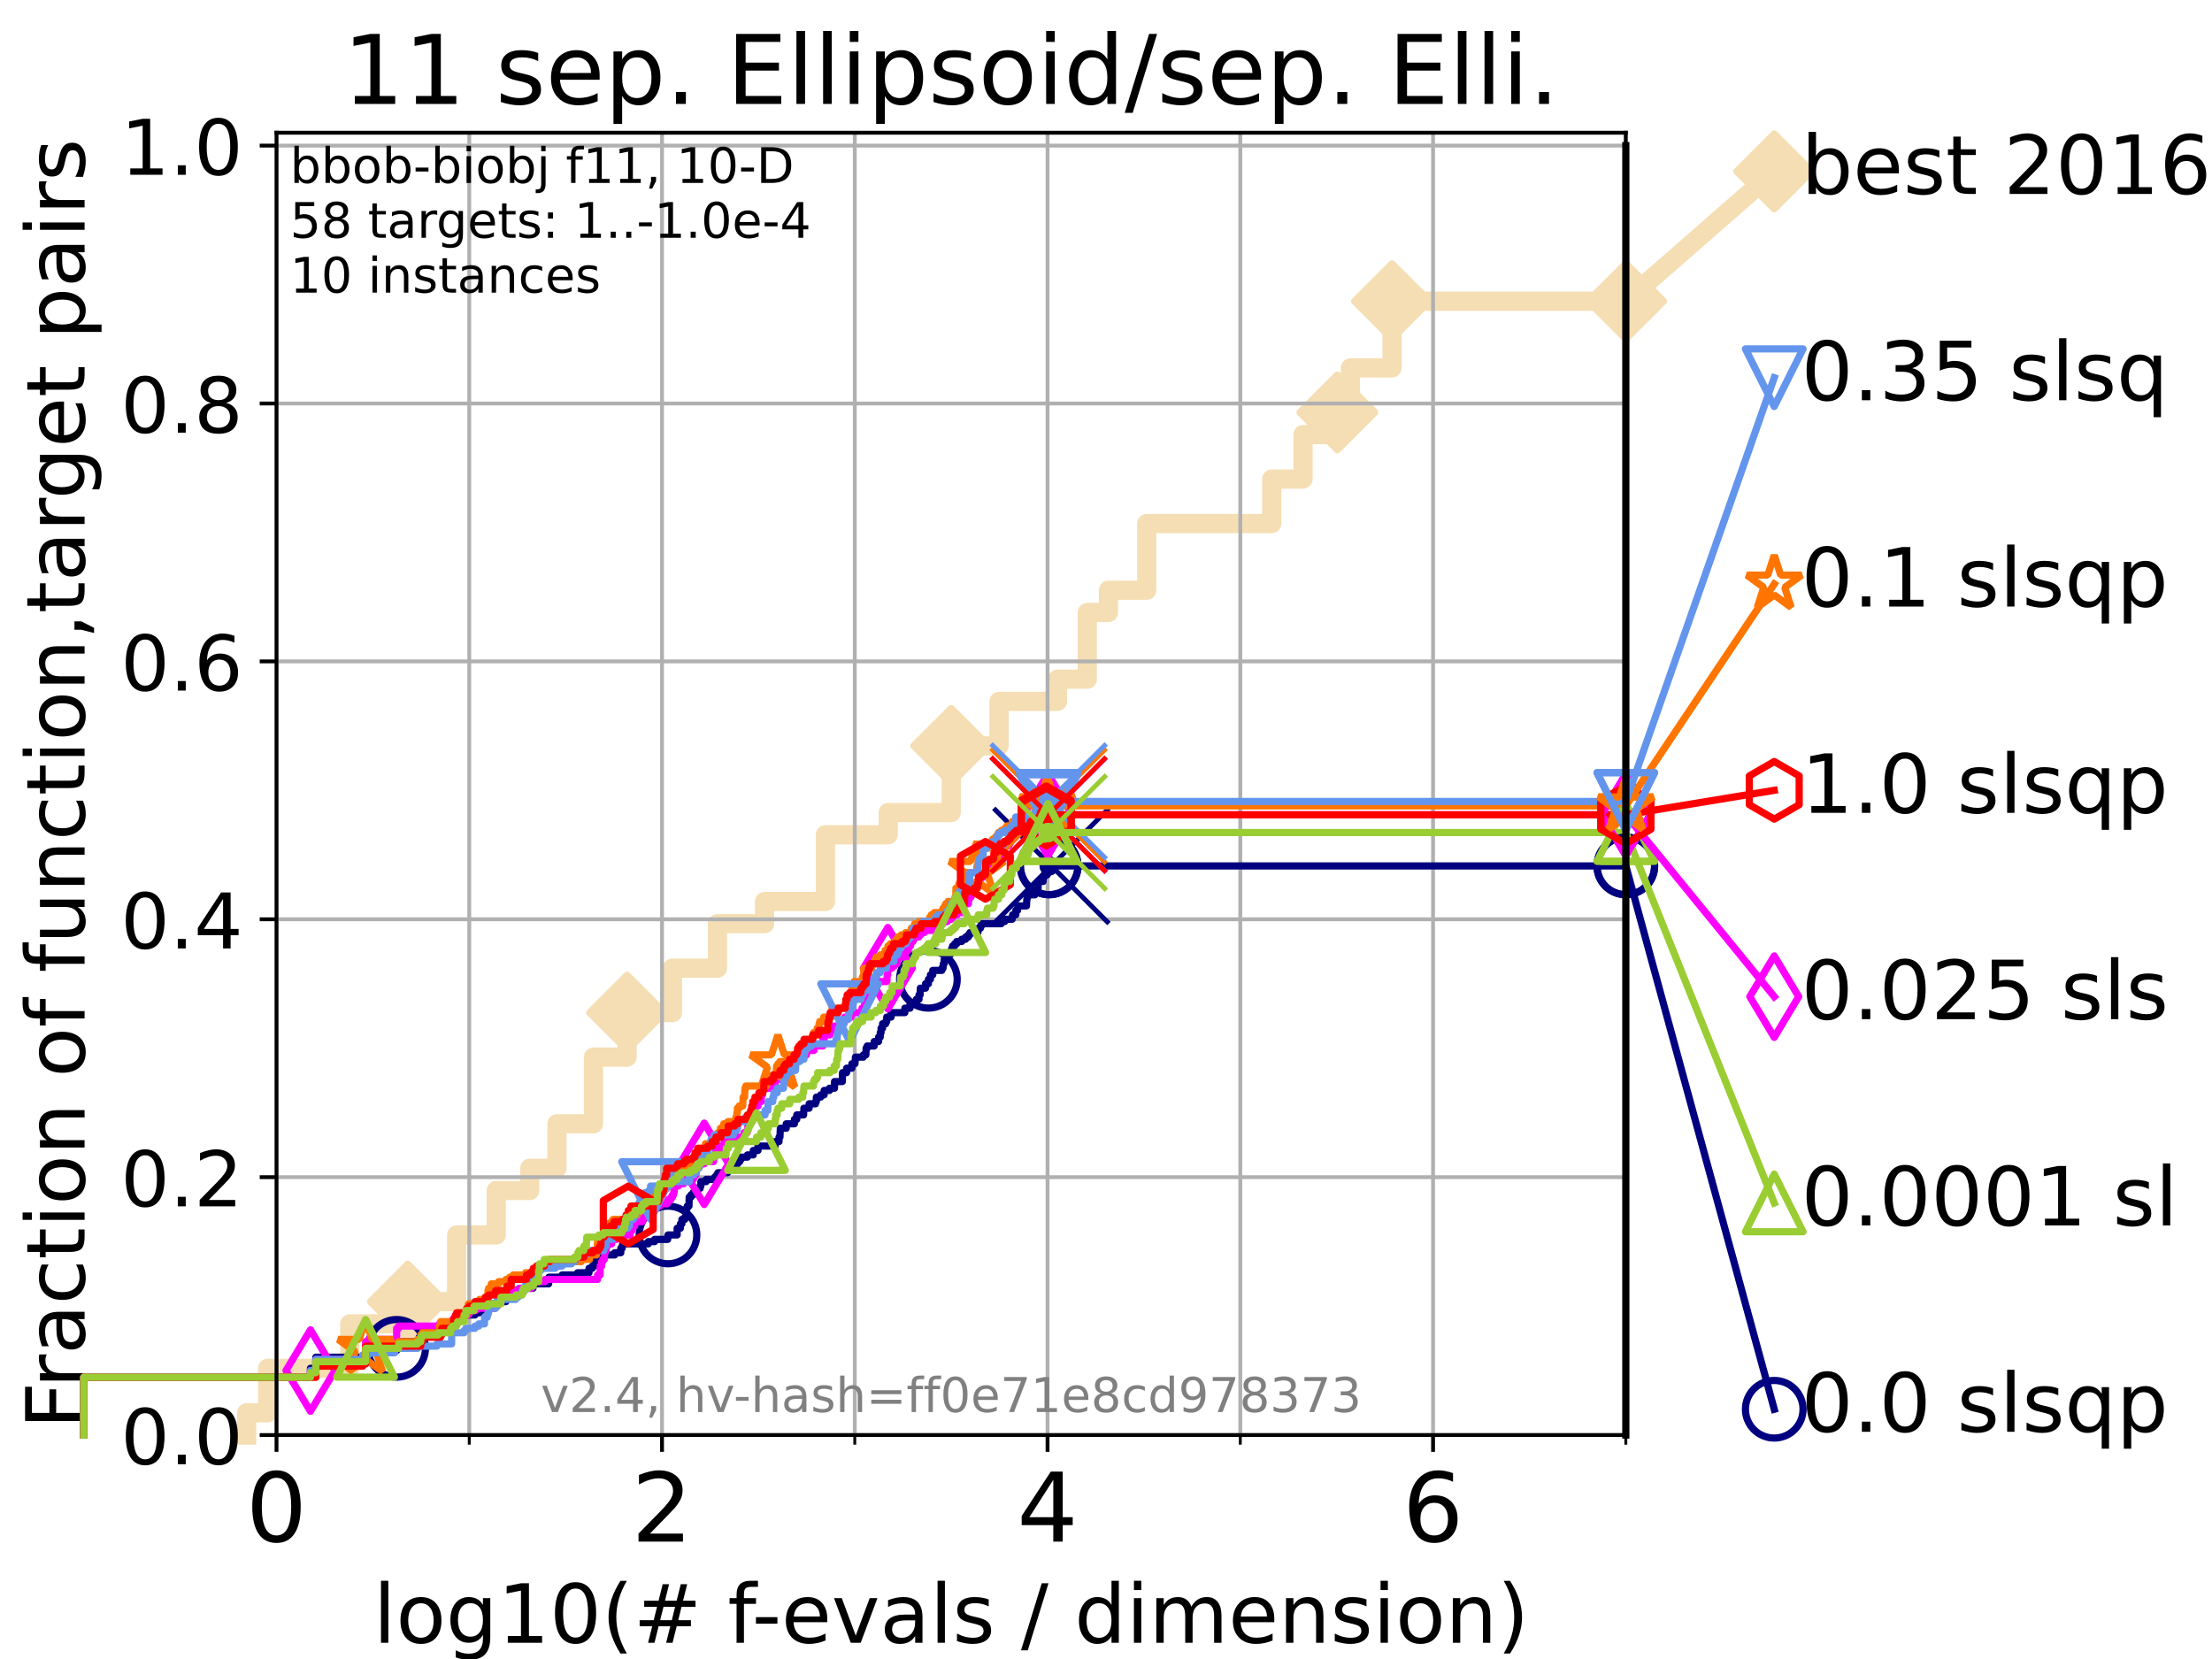 <?xml version="1.0" encoding="utf-8" standalone="no"?>
<!DOCTYPE svg PUBLIC "-//W3C//DTD SVG 1.1//EN"
  "http://www.w3.org/Graphics/SVG/1.1/DTD/svg11.dtd">
<!-- Created with matplotlib (https://matplotlib.org/) -->
<svg height="345.6pt" version="1.1" viewBox="0 0 460.8 345.6" width="460.8pt" xmlns="http://www.w3.org/2000/svg" xmlns:xlink="http://www.w3.org/1999/xlink">
 <defs>
  <style type="text/css">*{stroke-linecap:butt;stroke-linejoin:round;}</style>
 </defs>
 <g id="figure_1">
  <g id="patch_1">
   <path d="M 0 345.6 
L 460.8 345.6 
L 460.8 0 
L 0 0 
z
" style="fill:#ffffff;"/>
  </g>
  <g id="axes_1">
   <g id="patch_2">
    <path d="M 57.6 298.944 
L 338.688 298.944 
L 338.688 27.648 
L 57.6 27.648 
z
" style="fill:#ffffff;"/>
   </g>
   <g id="line2d_1">
    <path d="M 51.38 298.944 
L 51.38 294.313 
L 55.763 294.313 
L 55.763 285.05 
L 72.868 285.05 
L 72.868 275.788 
L 84.956 275.788 
L 84.956 271.157 
L 95.125 271.157 
L 95.125 257.263 
L 103.372 257.263 
L 103.372 248.001 
L 110.359 248.001 
L 110.359 243.37 
L 116.02 243.37 
L 116.02 234.107 
L 123.633 234.107 
L 123.633 220.214 
L 130.638 220.214 
L 130.638 210.951 
L 140.073 210.951 
L 140.073 201.689 
L 149.459 201.689 
L 149.459 192.426 
L 159.278 192.426 
L 159.278 187.795 
L 171.96 187.795 
L 171.96 173.901 
L 185.027 173.901 
L 185.027 169.27 
L 198.154 169.27 
L 198.154 155.377 
L 208.113 155.377 
L 208.113 146.114 
L 220.289 146.114 
L 220.289 141.483 
L 226.506 141.483 
L 226.506 127.589 
L 230.914 127.589 
L 230.914 122.958 
L 238.887 122.958 
L 238.887 109.065 
L 264.919 109.065 
L 264.919 99.802 
L 271.447 99.802 
L 271.447 90.54 
L 278.599 90.54 
L 278.599 85.909 
L 281.322 85.909 
L 281.322 76.646 
L 289.981 76.646 
L 289.981 62.753 
L 338.688 62.753 
" style="fill:none;stroke:#f5deb3;stroke-linecap:square;stroke-width:4;"/>
   </g>
   <g id="line2d_2">
    <defs>
     <path d="M 0 7.778 
L 7.778 0 
L 0 -7.778 
L -7.778 0 
z
" id="m4abb5c29cd" style="stroke:#f5deb3;stroke-linejoin:miter;stroke-width:1.5;"/>
    </defs>
    <g>
     <use style="fill:#f5deb3;stroke:#f5deb3;stroke-linejoin:miter;stroke-width:1.5;" x="84.956" xlink:href="#m4abb5c29cd" y="271.157"/>
     <use style="fill:#f5deb3;stroke:#f5deb3;stroke-linejoin:miter;stroke-width:1.5;" x="130.638" xlink:href="#m4abb5c29cd" y="210.951"/>
     <use style="fill:#f5deb3;stroke:#f5deb3;stroke-linejoin:miter;stroke-width:1.5;" x="198.154" xlink:href="#m4abb5c29cd" y="155.377"/>
     <use style="fill:#f5deb3;stroke:#f5deb3;stroke-linejoin:miter;stroke-width:1.5;" x="278.599" xlink:href="#m4abb5c29cd" y="85.909"/>
     <use style="fill:#f5deb3;stroke:#f5deb3;stroke-linejoin:miter;stroke-width:1.5;" x="289.981" xlink:href="#m4abb5c29cd" y="62.753"/>
     <use style="fill:#f5deb3;stroke:#f5deb3;stroke-linejoin:miter;stroke-width:1.5;" x="338.688" xlink:href="#m4abb5c29cd" y="62.753"/>
    </g>
   </g>
   <g id="line2d_3">
    <path style="fill:none;stroke:#f5deb3;stroke-linecap:square;stroke-width:4;"/>
    <g/>
   </g>
   <g id="line2d_4">
    <path d="M 338.688 62.753 
L 369.608 35.706 
" style="fill:none;stroke:#f5deb3;stroke-linecap:square;stroke-width:4;"/>
    <g>
     <use style="fill:#f5deb3;stroke:#f5deb3;stroke-linejoin:miter;stroke-width:1.5;" x="338.688" xlink:href="#m4abb5c29cd" y="62.753"/>
     <use style="fill:#f5deb3;stroke:#f5deb3;stroke-linejoin:miter;stroke-width:1.5;" x="369.608" xlink:href="#m4abb5c29cd" y="35.706"/>
    </g>
   </g>
   <g id="matplotlib.axis_1">
    <g id="xtick_1">
     <g id="line2d_5">
      <path clip-path="url(#pb6cb7d0423)" d="M 57.6 298.944 
L 57.6 27.648 
" style="fill:none;stroke:#b0b0b0;stroke-linecap:square;stroke-width:0.8;"/>
     </g>
     <g id="line2d_6">
      <defs>
       <path d="M 0 0 
L 0 3.5 
" id="mafea21e26c" style="stroke:#000000;stroke-width:0.8;"/>
      </defs>
      <g>
       <use style="stroke:#000000;stroke-width:0.8;" x="57.6" xlink:href="#mafea21e26c" y="298.944"/>
      </g>
     </g>
     <g id="text_1">
      <!-- 0 -->
      <g transform="translate(51.237 321.141)scale(0.2 -0.2)">
       <defs>
        <path d="M 31.781 66.406 
Q 24.172 66.406 20.328 58.906 
Q 16.5 51.422 16.5 36.375 
Q 16.5 21.391 20.328 13.891 
Q 24.172 6.391 31.781 6.391 
Q 39.453 6.391 43.281 13.891 
Q 47.125 21.391 47.125 36.375 
Q 47.125 51.422 43.281 58.906 
Q 39.453 66.406 31.781 66.406 
z
M 31.781 74.219 
Q 44.047 74.219 50.516 64.516 
Q 56.984 54.828 56.984 36.375 
Q 56.984 17.969 50.516 8.266 
Q 44.047 -1.422 31.781 -1.422 
Q 19.531 -1.422 13.062 8.266 
Q 6.594 17.969 6.594 36.375 
Q 6.594 54.828 13.062 64.516 
Q 19.531 74.219 31.781 74.219 
z
" id="DejaVuSans-48"/>
       </defs>
       <use xlink:href="#DejaVuSans-48"/>
      </g>
     </g>
    </g>
    <g id="xtick_2">
     <g id="line2d_7">
      <path clip-path="url(#pb6cb7d0423)" d="M 137.911 298.944 
L 137.911 27.648 
" style="fill:none;stroke:#b0b0b0;stroke-linecap:square;stroke-width:0.8;"/>
     </g>
     <g id="line2d_8">
      <g>
       <use style="stroke:#000000;stroke-width:0.8;" x="137.911" xlink:href="#mafea21e26c" y="298.944"/>
      </g>
     </g>
     <g id="text_2">
      <!-- 2 -->
      <g transform="translate(131.548 321.141)scale(0.2 -0.2)">
       <defs>
        <path d="M 19.188 8.297 
L 53.609 8.297 
L 53.609 0 
L 7.328 0 
L 7.328 8.297 
Q 12.938 14.109 22.625 23.891 
Q 32.328 33.688 34.812 36.531 
Q 39.547 41.844 41.422 45.531 
Q 43.312 49.219 43.312 52.781 
Q 43.312 58.594 39.234 62.25 
Q 35.156 65.922 28.609 65.922 
Q 23.969 65.922 18.812 64.312 
Q 13.672 62.703 7.812 59.422 
L 7.812 69.391 
Q 13.766 71.781 18.938 73 
Q 24.125 74.219 28.422 74.219 
Q 39.75 74.219 46.484 68.547 
Q 53.219 62.891 53.219 53.422 
Q 53.219 48.922 51.531 44.891 
Q 49.859 40.875 45.406 35.406 
Q 44.188 33.984 37.641 27.219 
Q 31.109 20.453 19.188 8.297 
z
" id="DejaVuSans-50"/>
       </defs>
       <use xlink:href="#DejaVuSans-50"/>
      </g>
     </g>
    </g>
    <g id="xtick_3">
     <g id="line2d_9">
      <path clip-path="url(#pb6cb7d0423)" d="M 218.222 298.944 
L 218.222 27.648 
" style="fill:none;stroke:#b0b0b0;stroke-linecap:square;stroke-width:0.8;"/>
     </g>
     <g id="line2d_10">
      <g>
       <use style="stroke:#000000;stroke-width:0.8;" x="218.222" xlink:href="#mafea21e26c" y="298.944"/>
      </g>
     </g>
     <g id="text_3">
      <!-- 4 -->
      <g transform="translate(211.859 321.141)scale(0.2 -0.2)">
       <defs>
        <path d="M 37.797 64.312 
L 12.891 25.391 
L 37.797 25.391 
z
M 35.203 72.906 
L 47.609 72.906 
L 47.609 25.391 
L 58.016 25.391 
L 58.016 17.188 
L 47.609 17.188 
L 47.609 0 
L 37.797 0 
L 37.797 17.188 
L 4.891 17.188 
L 4.891 26.703 
z
" id="DejaVuSans-52"/>
       </defs>
       <use xlink:href="#DejaVuSans-52"/>
      </g>
     </g>
    </g>
    <g id="xtick_4">
     <g id="line2d_11">
      <path clip-path="url(#pb6cb7d0423)" d="M 298.533 298.944 
L 298.533 27.648 
" style="fill:none;stroke:#b0b0b0;stroke-linecap:square;stroke-width:0.8;"/>
     </g>
     <g id="line2d_12">
      <g>
       <use style="stroke:#000000;stroke-width:0.8;" x="298.533" xlink:href="#mafea21e26c" y="298.944"/>
      </g>
     </g>
     <g id="text_4">
      <!-- 6 -->
      <g transform="translate(292.17 321.141)scale(0.2 -0.2)">
       <defs>
        <path d="M 33.016 40.375 
Q 26.375 40.375 22.484 35.828 
Q 18.609 31.297 18.609 23.391 
Q 18.609 15.531 22.484 10.953 
Q 26.375 6.391 33.016 6.391 
Q 39.656 6.391 43.531 10.953 
Q 47.406 15.531 47.406 23.391 
Q 47.406 31.297 43.531 35.828 
Q 39.656 40.375 33.016 40.375 
z
M 52.594 71.297 
L 52.594 62.312 
Q 48.875 64.062 45.094 64.984 
Q 41.312 65.922 37.594 65.922 
Q 27.828 65.922 22.672 59.328 
Q 17.531 52.734 16.797 39.406 
Q 19.672 43.656 24.016 45.922 
Q 28.375 48.188 33.594 48.188 
Q 44.578 48.188 50.953 41.516 
Q 57.328 34.859 57.328 23.391 
Q 57.328 12.156 50.688 5.359 
Q 44.047 -1.422 33.016 -1.422 
Q 20.359 -1.422 13.672 8.266 
Q 6.984 17.969 6.984 36.375 
Q 6.984 53.656 15.188 63.938 
Q 23.391 74.219 37.203 74.219 
Q 40.922 74.219 44.703 73.484 
Q 48.484 72.75 52.594 71.297 
z
" id="DejaVuSans-54"/>
       </defs>
       <use xlink:href="#DejaVuSans-54"/>
      </g>
     </g>
    </g>
    <g id="xtick_5">
     <g id="line2d_13">
      <path clip-path="url(#pb6cb7d0423)" d="M 97.755 298.944 
L 97.755 27.648 
" style="fill:none;stroke:#b0b0b0;stroke-linecap:square;stroke-width:0.8;"/>
     </g>
     <g id="line2d_14">
      <defs>
       <path d="M 0 0 
L 0 2 
" id="m4472d68997" style="stroke:#000000;stroke-width:0.6;"/>
      </defs>
      <g>
       <use style="stroke:#000000;stroke-width:0.6;" x="97.755" xlink:href="#m4472d68997" y="298.944"/>
      </g>
     </g>
    </g>
    <g id="xtick_6">
     <g id="line2d_15">
      <path clip-path="url(#pb6cb7d0423)" d="M 178.066 298.944 
L 178.066 27.648 
" style="fill:none;stroke:#b0b0b0;stroke-linecap:square;stroke-width:0.8;"/>
     </g>
     <g id="line2d_16">
      <g>
       <use style="stroke:#000000;stroke-width:0.6;" x="178.066" xlink:href="#m4472d68997" y="298.944"/>
      </g>
     </g>
    </g>
    <g id="xtick_7">
     <g id="line2d_17">
      <path clip-path="url(#pb6cb7d0423)" d="M 258.377 298.944 
L 258.377 27.648 
" style="fill:none;stroke:#b0b0b0;stroke-linecap:square;stroke-width:0.8;"/>
     </g>
     <g id="line2d_18">
      <g>
       <use style="stroke:#000000;stroke-width:0.6;" x="258.377" xlink:href="#m4472d68997" y="298.944"/>
      </g>
     </g>
    </g>
    <g id="xtick_8">
     <g id="line2d_19">
      <path clip-path="url(#pb6cb7d0423)" d="M 338.688 298.944 
L 338.688 27.648 
" style="fill:none;stroke:#b0b0b0;stroke-linecap:square;stroke-width:0.8;"/>
     </g>
     <g id="line2d_20">
      <g>
       <use style="stroke:#000000;stroke-width:0.6;" x="338.688" xlink:href="#m4472d68997" y="298.944"/>
      </g>
     </g>
    </g>
    <g id="text_5">
     <!-- log10(# f-evals / dimension) -->
     <g transform="translate(77.764 342.218)scale(0.17 -0.17)">
      <defs>
       <path d="M 9.422 75.984 
L 18.406 75.984 
L 18.406 0 
L 9.422 0 
z
" id="DejaVuSans-108"/>
       <path d="M 30.609 48.391 
Q 23.391 48.391 19.188 42.75 
Q 14.984 37.109 14.984 27.297 
Q 14.984 17.484 19.156 11.844 
Q 23.344 6.203 30.609 6.203 
Q 37.797 6.203 41.984 11.859 
Q 46.188 17.531 46.188 27.297 
Q 46.188 37.016 41.984 42.703 
Q 37.797 48.391 30.609 48.391 
z
M 30.609 56 
Q 42.328 56 49.016 48.375 
Q 55.719 40.766 55.719 27.297 
Q 55.719 13.875 49.016 6.219 
Q 42.328 -1.422 30.609 -1.422 
Q 18.844 -1.422 12.172 6.219 
Q 5.516 13.875 5.516 27.297 
Q 5.516 40.766 12.172 48.375 
Q 18.844 56 30.609 56 
z
" id="DejaVuSans-111"/>
       <path d="M 45.406 27.984 
Q 45.406 37.75 41.375 43.109 
Q 37.359 48.484 30.078 48.484 
Q 22.859 48.484 18.828 43.109 
Q 14.797 37.75 14.797 27.984 
Q 14.797 18.266 18.828 12.891 
Q 22.859 7.516 30.078 7.516 
Q 37.359 7.516 41.375 12.891 
Q 45.406 18.266 45.406 27.984 
z
M 54.391 6.781 
Q 54.391 -7.172 48.188 -13.984 
Q 42 -20.797 29.203 -20.797 
Q 24.469 -20.797 20.266 -20.094 
Q 16.062 -19.391 12.109 -17.922 
L 12.109 -9.188 
Q 16.062 -11.328 19.922 -12.344 
Q 23.781 -13.375 27.781 -13.375 
Q 36.625 -13.375 41.016 -8.766 
Q 45.406 -4.156 45.406 5.172 
L 45.406 9.625 
Q 42.625 4.781 38.281 2.391 
Q 33.938 0 27.875 0 
Q 17.828 0 11.672 7.656 
Q 5.516 15.328 5.516 27.984 
Q 5.516 40.672 11.672 48.328 
Q 17.828 56 27.875 56 
Q 33.938 56 38.281 53.609 
Q 42.625 51.219 45.406 46.391 
L 45.406 54.688 
L 54.391 54.688 
z
" id="DejaVuSans-103"/>
       <path d="M 12.406 8.297 
L 28.516 8.297 
L 28.516 63.922 
L 10.984 60.406 
L 10.984 69.391 
L 28.422 72.906 
L 38.281 72.906 
L 38.281 8.297 
L 54.391 8.297 
L 54.391 0 
L 12.406 0 
z
" id="DejaVuSans-49"/>
       <path d="M 31 75.875 
Q 24.469 64.656 21.281 53.656 
Q 18.109 42.672 18.109 31.391 
Q 18.109 20.125 21.312 9.062 
Q 24.516 -2 31 -13.188 
L 23.188 -13.188 
Q 15.875 -1.703 12.234 9.375 
Q 8.594 20.453 8.594 31.391 
Q 8.594 42.281 12.203 53.312 
Q 15.828 64.359 23.188 75.875 
z
" id="DejaVuSans-40"/>
       <path d="M 51.125 44 
L 36.922 44 
L 32.812 27.688 
L 47.125 27.688 
z
M 43.797 71.781 
L 38.719 51.516 
L 52.984 51.516 
L 58.109 71.781 
L 65.922 71.781 
L 60.891 51.516 
L 76.125 51.516 
L 76.125 44 
L 58.984 44 
L 54.984 27.688 
L 70.516 27.688 
L 70.516 20.219 
L 53.078 20.219 
L 48 0 
L 40.188 0 
L 45.219 20.219 
L 30.906 20.219 
L 25.875 0 
L 18.016 0 
L 23.094 20.219 
L 7.719 20.219 
L 7.719 27.688 
L 24.906 27.688 
L 29 44 
L 13.281 44 
L 13.281 51.516 
L 30.906 51.516 
L 35.891 71.781 
z
" id="DejaVuSans-35"/>
       <path id="DejaVuSans-32"/>
       <path d="M 37.109 75.984 
L 37.109 68.5 
L 28.516 68.5 
Q 23.688 68.5 21.797 66.547 
Q 19.922 64.594 19.922 59.516 
L 19.922 54.688 
L 34.719 54.688 
L 34.719 47.703 
L 19.922 47.703 
L 19.922 0 
L 10.891 0 
L 10.891 47.703 
L 2.297 47.703 
L 2.297 54.688 
L 10.891 54.688 
L 10.891 58.5 
Q 10.891 67.625 15.141 71.797 
Q 19.391 75.984 28.609 75.984 
z
" id="DejaVuSans-102"/>
       <path d="M 4.891 31.391 
L 31.203 31.391 
L 31.203 23.391 
L 4.891 23.391 
z
" id="DejaVuSans-45"/>
       <path d="M 56.203 29.594 
L 56.203 25.203 
L 14.891 25.203 
Q 15.484 15.922 20.484 11.062 
Q 25.484 6.203 34.422 6.203 
Q 39.594 6.203 44.453 7.469 
Q 49.312 8.734 54.109 11.281 
L 54.109 2.781 
Q 49.266 0.734 44.188 -0.344 
Q 39.109 -1.422 33.891 -1.422 
Q 20.797 -1.422 13.156 6.188 
Q 5.516 13.812 5.516 26.812 
Q 5.516 40.234 12.766 48.109 
Q 20.016 56 32.328 56 
Q 43.359 56 49.781 48.891 
Q 56.203 41.797 56.203 29.594 
z
M 47.219 32.234 
Q 47.125 39.594 43.094 43.984 
Q 39.062 48.391 32.422 48.391 
Q 24.906 48.391 20.391 44.141 
Q 15.875 39.891 15.188 32.172 
z
" id="DejaVuSans-101"/>
       <path d="M 2.984 54.688 
L 12.5 54.688 
L 29.594 8.797 
L 46.688 54.688 
L 56.203 54.688 
L 35.688 0 
L 23.484 0 
z
" id="DejaVuSans-118"/>
       <path d="M 34.281 27.484 
Q 23.391 27.484 19.188 25 
Q 14.984 22.516 14.984 16.5 
Q 14.984 11.719 18.141 8.906 
Q 21.297 6.109 26.703 6.109 
Q 34.188 6.109 38.703 11.406 
Q 43.219 16.703 43.219 25.484 
L 43.219 27.484 
z
M 52.203 31.203 
L 52.203 0 
L 43.219 0 
L 43.219 8.297 
Q 40.141 3.328 35.547 0.953 
Q 30.953 -1.422 24.312 -1.422 
Q 15.922 -1.422 10.953 3.297 
Q 6 8.016 6 15.922 
Q 6 25.141 12.172 29.828 
Q 18.359 34.516 30.609 34.516 
L 43.219 34.516 
L 43.219 35.406 
Q 43.219 41.609 39.141 45 
Q 35.062 48.391 27.688 48.391 
Q 23 48.391 18.547 47.266 
Q 14.109 46.141 10.016 43.891 
L 10.016 52.203 
Q 14.938 54.109 19.578 55.047 
Q 24.219 56 28.609 56 
Q 40.484 56 46.344 49.844 
Q 52.203 43.703 52.203 31.203 
z
" id="DejaVuSans-97"/>
       <path d="M 44.281 53.078 
L 44.281 44.578 
Q 40.484 46.531 36.375 47.5 
Q 32.281 48.484 27.875 48.484 
Q 21.188 48.484 17.844 46.438 
Q 14.5 44.391 14.5 40.281 
Q 14.5 37.156 16.891 35.375 
Q 19.281 33.594 26.516 31.984 
L 29.594 31.297 
Q 39.156 29.25 43.188 25.516 
Q 47.219 21.781 47.219 15.094 
Q 47.219 7.469 41.188 3.016 
Q 35.156 -1.422 24.609 -1.422 
Q 20.219 -1.422 15.453 -0.562 
Q 10.688 0.297 5.422 2 
L 5.422 11.281 
Q 10.406 8.688 15.234 7.391 
Q 20.062 6.109 24.812 6.109 
Q 31.156 6.109 34.562 8.281 
Q 37.984 10.453 37.984 14.406 
Q 37.984 18.062 35.516 20.016 
Q 33.062 21.969 24.703 23.781 
L 21.578 24.516 
Q 13.234 26.266 9.516 29.906 
Q 5.812 33.547 5.812 39.891 
Q 5.812 47.609 11.281 51.797 
Q 16.75 56 26.812 56 
Q 31.781 56 36.172 55.266 
Q 40.578 54.547 44.281 53.078 
z
" id="DejaVuSans-115"/>
       <path d="M 25.391 72.906 
L 33.688 72.906 
L 8.297 -9.281 
L 0 -9.281 
z
" id="DejaVuSans-47"/>
       <path d="M 45.406 46.391 
L 45.406 75.984 
L 54.391 75.984 
L 54.391 0 
L 45.406 0 
L 45.406 8.203 
Q 42.578 3.328 38.25 0.953 
Q 33.938 -1.422 27.875 -1.422 
Q 17.969 -1.422 11.734 6.484 
Q 5.516 14.406 5.516 27.297 
Q 5.516 40.188 11.734 48.094 
Q 17.969 56 27.875 56 
Q 33.938 56 38.25 53.625 
Q 42.578 51.266 45.406 46.391 
z
M 14.797 27.297 
Q 14.797 17.391 18.875 11.75 
Q 22.953 6.109 30.078 6.109 
Q 37.203 6.109 41.297 11.75 
Q 45.406 17.391 45.406 27.297 
Q 45.406 37.203 41.297 42.844 
Q 37.203 48.484 30.078 48.484 
Q 22.953 48.484 18.875 42.844 
Q 14.797 37.203 14.797 27.297 
z
" id="DejaVuSans-100"/>
       <path d="M 9.422 54.688 
L 18.406 54.688 
L 18.406 0 
L 9.422 0 
z
M 9.422 75.984 
L 18.406 75.984 
L 18.406 64.594 
L 9.422 64.594 
z
" id="DejaVuSans-105"/>
       <path d="M 52 44.188 
Q 55.375 50.25 60.062 53.125 
Q 64.75 56 71.094 56 
Q 79.641 56 84.281 50.016 
Q 88.922 44.047 88.922 33.016 
L 88.922 0 
L 79.891 0 
L 79.891 32.719 
Q 79.891 40.578 77.094 44.375 
Q 74.312 48.188 68.609 48.188 
Q 61.625 48.188 57.562 43.547 
Q 53.516 38.922 53.516 30.906 
L 53.516 0 
L 44.484 0 
L 44.484 32.719 
Q 44.484 40.625 41.703 44.406 
Q 38.922 48.188 33.109 48.188 
Q 26.219 48.188 22.156 43.531 
Q 18.109 38.875 18.109 30.906 
L 18.109 0 
L 9.078 0 
L 9.078 54.688 
L 18.109 54.688 
L 18.109 46.188 
Q 21.188 51.219 25.484 53.609 
Q 29.781 56 35.688 56 
Q 41.656 56 45.828 52.969 
Q 50 49.953 52 44.188 
z
" id="DejaVuSans-109"/>
       <path d="M 54.891 33.016 
L 54.891 0 
L 45.906 0 
L 45.906 32.719 
Q 45.906 40.484 42.875 44.328 
Q 39.844 48.188 33.797 48.188 
Q 26.516 48.188 22.312 43.547 
Q 18.109 38.922 18.109 30.906 
L 18.109 0 
L 9.078 0 
L 9.078 54.688 
L 18.109 54.688 
L 18.109 46.188 
Q 21.344 51.125 25.703 53.562 
Q 30.078 56 35.797 56 
Q 45.219 56 50.047 50.172 
Q 54.891 44.344 54.891 33.016 
z
" id="DejaVuSans-110"/>
       <path d="M 8.016 75.875 
L 15.828 75.875 
Q 23.141 64.359 26.781 53.312 
Q 30.422 42.281 30.422 31.391 
Q 30.422 20.453 26.781 9.375 
Q 23.141 -1.703 15.828 -13.188 
L 8.016 -13.188 
Q 14.5 -2 17.703 9.062 
Q 20.906 20.125 20.906 31.391 
Q 20.906 42.672 17.703 53.656 
Q 14.5 64.656 8.016 75.875 
z
" id="DejaVuSans-41"/>
      </defs>
      <use xlink:href="#DejaVuSans-108"/>
      <use x="27.783" xlink:href="#DejaVuSans-111"/>
      <use x="88.965" xlink:href="#DejaVuSans-103"/>
      <use x="152.441" xlink:href="#DejaVuSans-49"/>
      <use x="216.064" xlink:href="#DejaVuSans-48"/>
      <use x="279.688" xlink:href="#DejaVuSans-40"/>
      <use x="318.701" xlink:href="#DejaVuSans-35"/>
      <use x="402.49" xlink:href="#DejaVuSans-32"/>
      <use x="434.277" xlink:href="#DejaVuSans-102"/>
      <use x="463.982" xlink:href="#DejaVuSans-45"/>
      <use x="500.066" xlink:href="#DejaVuSans-101"/>
      <use x="561.59" xlink:href="#DejaVuSans-118"/>
      <use x="620.77" xlink:href="#DejaVuSans-97"/>
      <use x="682.049" xlink:href="#DejaVuSans-108"/>
      <use x="709.832" xlink:href="#DejaVuSans-115"/>
      <use x="761.932" xlink:href="#DejaVuSans-32"/>
      <use x="793.719" xlink:href="#DejaVuSans-47"/>
      <use x="827.41" xlink:href="#DejaVuSans-32"/>
      <use x="859.197" xlink:href="#DejaVuSans-100"/>
      <use x="922.674" xlink:href="#DejaVuSans-105"/>
      <use x="950.457" xlink:href="#DejaVuSans-109"/>
      <use x="1047.869" xlink:href="#DejaVuSans-101"/>
      <use x="1109.393" xlink:href="#DejaVuSans-110"/>
      <use x="1172.771" xlink:href="#DejaVuSans-115"/>
      <use x="1224.871" xlink:href="#DejaVuSans-105"/>
      <use x="1252.654" xlink:href="#DejaVuSans-111"/>
      <use x="1313.836" xlink:href="#DejaVuSans-110"/>
      <use x="1377.215" xlink:href="#DejaVuSans-41"/>
     </g>
    </g>
   </g>
   <g id="matplotlib.axis_2">
    <g id="ytick_1">
     <g id="line2d_21">
      <path clip-path="url(#pb6cb7d0423)" d="M 57.6 298.944 
L 338.688 298.944 
" style="fill:none;stroke:#b0b0b0;stroke-linecap:square;stroke-width:0.8;"/>
     </g>
     <g id="line2d_22">
      <defs>
       <path d="M 0 0 
L -3.5 0 
" id="m04b71e44a0" style="stroke:#000000;stroke-width:0.8;"/>
      </defs>
      <g>
       <use style="stroke:#000000;stroke-width:0.8;" x="57.6" xlink:href="#m04b71e44a0" y="298.944"/>
      </g>
     </g>
     <g id="text_6">
      <!-- 0.0 -->
      <g transform="translate(25.155 305.023)scale(0.16 -0.16)">
       <defs>
        <path d="M 10.688 12.406 
L 21 12.406 
L 21 0 
L 10.688 0 
z
" id="DejaVuSans-46"/>
       </defs>
       <use xlink:href="#DejaVuSans-48"/>
       <use x="63.623" xlink:href="#DejaVuSans-46"/>
       <use x="95.41" xlink:href="#DejaVuSans-48"/>
      </g>
     </g>
    </g>
    <g id="ytick_2">
     <g id="line2d_23">
      <path clip-path="url(#pb6cb7d0423)" d="M 57.6 245.222 
L 338.688 245.222 
" style="fill:none;stroke:#b0b0b0;stroke-linecap:square;stroke-width:0.8;"/>
     </g>
     <g id="line2d_24">
      <g>
       <use style="stroke:#000000;stroke-width:0.8;" x="57.6" xlink:href="#m04b71e44a0" y="245.222"/>
      </g>
     </g>
     <g id="text_7">
      <!-- 0.2 -->
      <g transform="translate(25.155 251.301)scale(0.16 -0.16)">
       <use xlink:href="#DejaVuSans-48"/>
       <use x="63.623" xlink:href="#DejaVuSans-46"/>
       <use x="95.41" xlink:href="#DejaVuSans-50"/>
      </g>
     </g>
    </g>
    <g id="ytick_3">
     <g id="line2d_25">
      <path clip-path="url(#pb6cb7d0423)" d="M 57.6 191.5 
L 338.688 191.5 
" style="fill:none;stroke:#b0b0b0;stroke-linecap:square;stroke-width:0.8;"/>
     </g>
     <g id="line2d_26">
      <g>
       <use style="stroke:#000000;stroke-width:0.8;" x="57.6" xlink:href="#m04b71e44a0" y="191.5"/>
      </g>
     </g>
     <g id="text_8">
      <!-- 0.4 -->
      <g transform="translate(25.155 197.579)scale(0.16 -0.16)">
       <use xlink:href="#DejaVuSans-48"/>
       <use x="63.623" xlink:href="#DejaVuSans-46"/>
       <use x="95.41" xlink:href="#DejaVuSans-52"/>
      </g>
     </g>
    </g>
    <g id="ytick_4">
     <g id="line2d_27">
      <path clip-path="url(#pb6cb7d0423)" d="M 57.6 137.778 
L 338.688 137.778 
" style="fill:none;stroke:#b0b0b0;stroke-linecap:square;stroke-width:0.8;"/>
     </g>
     <g id="line2d_28">
      <g>
       <use style="stroke:#000000;stroke-width:0.8;" x="57.6" xlink:href="#m04b71e44a0" y="137.778"/>
      </g>
     </g>
     <g id="text_9">
      <!-- 0.6 -->
      <g transform="translate(25.155 143.857)scale(0.16 -0.16)">
       <use xlink:href="#DejaVuSans-48"/>
       <use x="63.623" xlink:href="#DejaVuSans-46"/>
       <use x="95.41" xlink:href="#DejaVuSans-54"/>
      </g>
     </g>
    </g>
    <g id="ytick_5">
     <g id="line2d_29">
      <path clip-path="url(#pb6cb7d0423)" d="M 57.6 84.056 
L 338.688 84.056 
" style="fill:none;stroke:#b0b0b0;stroke-linecap:square;stroke-width:0.8;"/>
     </g>
     <g id="line2d_30">
      <g>
       <use style="stroke:#000000;stroke-width:0.8;" x="57.6" xlink:href="#m04b71e44a0" y="84.056"/>
      </g>
     </g>
     <g id="text_10">
      <!-- 0.8 -->
      <g transform="translate(25.155 90.135)scale(0.16 -0.16)">
       <defs>
        <path d="M 31.781 34.625 
Q 24.75 34.625 20.719 30.859 
Q 16.703 27.094 16.703 20.516 
Q 16.703 13.922 20.719 10.156 
Q 24.75 6.391 31.781 6.391 
Q 38.812 6.391 42.859 10.172 
Q 46.922 13.969 46.922 20.516 
Q 46.922 27.094 42.891 30.859 
Q 38.875 34.625 31.781 34.625 
z
M 21.922 38.812 
Q 15.578 40.375 12.031 44.719 
Q 8.5 49.078 8.5 55.328 
Q 8.5 64.062 14.719 69.141 
Q 20.953 74.219 31.781 74.219 
Q 42.672 74.219 48.875 69.141 
Q 55.078 64.062 55.078 55.328 
Q 55.078 49.078 51.531 44.719 
Q 48 40.375 41.703 38.812 
Q 48.828 37.156 52.797 32.312 
Q 56.781 27.484 56.781 20.516 
Q 56.781 9.906 50.312 4.234 
Q 43.844 -1.422 31.781 -1.422 
Q 19.734 -1.422 13.25 4.234 
Q 6.781 9.906 6.781 20.516 
Q 6.781 27.484 10.781 32.312 
Q 14.797 37.156 21.922 38.812 
z
M 18.312 54.391 
Q 18.312 48.734 21.844 45.562 
Q 25.391 42.391 31.781 42.391 
Q 38.141 42.391 41.719 45.562 
Q 45.312 48.734 45.312 54.391 
Q 45.312 60.062 41.719 63.234 
Q 38.141 66.406 31.781 66.406 
Q 25.391 66.406 21.844 63.234 
Q 18.312 60.062 18.312 54.391 
z
" id="DejaVuSans-56"/>
       </defs>
       <use xlink:href="#DejaVuSans-48"/>
       <use x="63.623" xlink:href="#DejaVuSans-46"/>
       <use x="95.41" xlink:href="#DejaVuSans-56"/>
      </g>
     </g>
    </g>
    <g id="ytick_6">
     <g id="line2d_31">
      <path clip-path="url(#pb6cb7d0423)" d="M 57.6 30.334 
L 338.688 30.334 
" style="fill:none;stroke:#b0b0b0;stroke-linecap:square;stroke-width:0.8;"/>
     </g>
     <g id="line2d_32">
      <g>
       <use style="stroke:#000000;stroke-width:0.8;" x="57.6" xlink:href="#m04b71e44a0" y="30.334"/>
      </g>
     </g>
     <g id="text_11">
      <!-- 1.0 -->
      <g transform="translate(25.155 36.413)scale(0.16 -0.16)">
       <use xlink:href="#DejaVuSans-49"/>
       <use x="63.623" xlink:href="#DejaVuSans-46"/>
       <use x="95.41" xlink:href="#DejaVuSans-48"/>
      </g>
     </g>
    </g>
    <g id="text_12">
     <!-- Fraction of function,target pairs -->
     <g transform="translate(17.62 297.681)rotate(-90)scale(0.17 -0.17)">
      <defs>
       <path d="M 9.812 72.906 
L 51.703 72.906 
L 51.703 64.594 
L 19.672 64.594 
L 19.672 43.109 
L 48.578 43.109 
L 48.578 34.812 
L 19.672 34.812 
L 19.672 0 
L 9.812 0 
z
" id="DejaVuSans-70"/>
       <path d="M 41.109 46.297 
Q 39.594 47.172 37.812 47.578 
Q 36.031 48 33.891 48 
Q 26.266 48 22.188 43.047 
Q 18.109 38.094 18.109 28.812 
L 18.109 0 
L 9.078 0 
L 9.078 54.688 
L 18.109 54.688 
L 18.109 46.188 
Q 20.953 51.172 25.484 53.578 
Q 30.031 56 36.531 56 
Q 37.453 56 38.578 55.875 
Q 39.703 55.766 41.062 55.516 
z
" id="DejaVuSans-114"/>
       <path d="M 48.781 52.594 
L 48.781 44.188 
Q 44.969 46.297 41.141 47.344 
Q 37.312 48.391 33.406 48.391 
Q 24.656 48.391 19.812 42.844 
Q 14.984 37.312 14.984 27.297 
Q 14.984 17.281 19.812 11.734 
Q 24.656 6.203 33.406 6.203 
Q 37.312 6.203 41.141 7.25 
Q 44.969 8.297 48.781 10.406 
L 48.781 2.094 
Q 45.016 0.344 40.984 -0.531 
Q 36.969 -1.422 32.422 -1.422 
Q 20.062 -1.422 12.781 6.344 
Q 5.516 14.109 5.516 27.297 
Q 5.516 40.672 12.859 48.328 
Q 20.219 56 33.016 56 
Q 37.156 56 41.109 55.141 
Q 45.062 54.297 48.781 52.594 
z
" id="DejaVuSans-99"/>
       <path d="M 18.312 70.219 
L 18.312 54.688 
L 36.812 54.688 
L 36.812 47.703 
L 18.312 47.703 
L 18.312 18.016 
Q 18.312 11.328 20.141 9.422 
Q 21.969 7.516 27.594 7.516 
L 36.812 7.516 
L 36.812 0 
L 27.594 0 
Q 17.188 0 13.234 3.875 
Q 9.281 7.766 9.281 18.016 
L 9.281 47.703 
L 2.688 47.703 
L 2.688 54.688 
L 9.281 54.688 
L 9.281 70.219 
z
" id="DejaVuSans-116"/>
       <path d="M 8.5 21.578 
L 8.5 54.688 
L 17.484 54.688 
L 17.484 21.922 
Q 17.484 14.156 20.5 10.266 
Q 23.531 6.391 29.594 6.391 
Q 36.859 6.391 41.078 11.031 
Q 45.312 15.672 45.312 23.688 
L 45.312 54.688 
L 54.297 54.688 
L 54.297 0 
L 45.312 0 
L 45.312 8.406 
Q 42.047 3.422 37.719 1 
Q 33.406 -1.422 27.688 -1.422 
Q 18.266 -1.422 13.375 4.438 
Q 8.5 10.297 8.5 21.578 
z
M 31.109 56 
z
" id="DejaVuSans-117"/>
       <path d="M 11.719 12.406 
L 22.016 12.406 
L 22.016 4 
L 14.016 -11.625 
L 7.719 -11.625 
L 11.719 4 
z
" id="DejaVuSans-44"/>
       <path d="M 18.109 8.203 
L 18.109 -20.797 
L 9.078 -20.797 
L 9.078 54.688 
L 18.109 54.688 
L 18.109 46.391 
Q 20.953 51.266 25.266 53.625 
Q 29.594 56 35.594 56 
Q 45.562 56 51.781 48.094 
Q 58.016 40.188 58.016 27.297 
Q 58.016 14.406 51.781 6.484 
Q 45.562 -1.422 35.594 -1.422 
Q 29.594 -1.422 25.266 0.953 
Q 20.953 3.328 18.109 8.203 
z
M 48.688 27.297 
Q 48.688 37.203 44.609 42.844 
Q 40.531 48.484 33.406 48.484 
Q 26.266 48.484 22.188 42.844 
Q 18.109 37.203 18.109 27.297 
Q 18.109 17.391 22.188 11.75 
Q 26.266 6.109 33.406 6.109 
Q 40.531 6.109 44.609 11.75 
Q 48.688 17.391 48.688 27.297 
z
" id="DejaVuSans-112"/>
      </defs>
      <use xlink:href="#DejaVuSans-70"/>
      <use x="50.27" xlink:href="#DejaVuSans-114"/>
      <use x="91.383" xlink:href="#DejaVuSans-97"/>
      <use x="152.662" xlink:href="#DejaVuSans-99"/>
      <use x="207.643" xlink:href="#DejaVuSans-116"/>
      <use x="246.852" xlink:href="#DejaVuSans-105"/>
      <use x="274.635" xlink:href="#DejaVuSans-111"/>
      <use x="335.816" xlink:href="#DejaVuSans-110"/>
      <use x="399.195" xlink:href="#DejaVuSans-32"/>
      <use x="430.982" xlink:href="#DejaVuSans-111"/>
      <use x="492.164" xlink:href="#DejaVuSans-102"/>
      <use x="527.369" xlink:href="#DejaVuSans-32"/>
      <use x="559.156" xlink:href="#DejaVuSans-102"/>
      <use x="594.361" xlink:href="#DejaVuSans-117"/>
      <use x="657.74" xlink:href="#DejaVuSans-110"/>
      <use x="721.119" xlink:href="#DejaVuSans-99"/>
      <use x="776.1" xlink:href="#DejaVuSans-116"/>
      <use x="815.309" xlink:href="#DejaVuSans-105"/>
      <use x="843.092" xlink:href="#DejaVuSans-111"/>
      <use x="904.273" xlink:href="#DejaVuSans-110"/>
      <use x="967.652" xlink:href="#DejaVuSans-44"/>
      <use x="999.439" xlink:href="#DejaVuSans-116"/>
      <use x="1038.648" xlink:href="#DejaVuSans-97"/>
      <use x="1099.928" xlink:href="#DejaVuSans-114"/>
      <use x="1139.291" xlink:href="#DejaVuSans-103"/>
      <use x="1202.768" xlink:href="#DejaVuSans-101"/>
      <use x="1264.291" xlink:href="#DejaVuSans-116"/>
      <use x="1303.5" xlink:href="#DejaVuSans-32"/>
      <use x="1335.287" xlink:href="#DejaVuSans-112"/>
      <use x="1398.764" xlink:href="#DejaVuSans-97"/>
      <use x="1460.043" xlink:href="#DejaVuSans-105"/>
      <use x="1487.826" xlink:href="#DejaVuSans-114"/>
      <use x="1528.939" xlink:href="#DejaVuSans-115"/>
     </g>
    </g>
   </g>
   <g id="line2d_33">
    <defs>
     <path d="M 0 1.5 
C 0.398 1.5 0.779 1.342 1.061 1.061 
C 1.342 0.779 1.5 0.398 1.5 0 
C 1.5 -0.398 1.342 -0.779 1.061 -1.061 
C 0.779 -1.342 0.398 -1.5 0 -1.5 
C -0.398 -1.5 -0.779 -1.342 -1.061 -1.061 
C -1.342 -0.779 -1.5 -0.398 -1.5 0 
C -1.5 0.398 -1.342 0.779 -1.061 1.061 
C -0.779 1.342 -0.398 1.5 0 1.5 
z
" id="m1d152175c4" style="stroke:#f5deb3;"/>
    </defs>
    <g>
     <use style="fill:#f5deb3;stroke:#f5deb3;" x="289.981" xlink:href="#m1d152175c4" y="62.753"/>
     <use style="fill:#f5deb3;stroke:#f5deb3;" x="289.981" xlink:href="#m1d152175c4" y="62.753"/>
    </g>
   </g>
   <g id="line2d_34">
    <defs>
     <path d="M 0 1.5 
C 0.398 1.5 0.779 1.342 1.061 1.061 
C 1.342 0.779 1.5 0.398 1.5 0 
C 1.5 -0.398 1.342 -0.779 1.061 -1.061 
C 0.779 -1.342 0.398 -1.5 0 -1.5 
C -0.398 -1.5 -0.779 -1.342 -1.061 -1.061 
C -1.342 -0.779 -1.5 -0.398 -1.5 0 
C -1.5 0.398 -1.342 0.779 -1.061 1.061 
C -0.779 1.342 -0.398 1.5 0 1.5 
z
" id="mfa7b9b3b8f" style="stroke:#000080;"/>
    </defs>
    <g>
     <use style="fill:#000080;stroke:#000080;" x="218.557" xlink:href="#mfa7b9b3b8f" y="180.385"/>
     <use style="fill:#000080;stroke:#000080;" x="218.557" xlink:href="#mfa7b9b3b8f" y="180.385"/>
    </g>
   </g>
   <g id="line2d_35">
    <path d="M 17.445 298.944 
L 17.445 286.903 
L 64.671 286.903 
L 64.671 285.05 
L 65.797 285.05 
L 65.797 282.735 
L 76.168 282.735 
L 76.168 281.345 
L 82.627 281.345 
L 82.627 280.882 
L 83.037 280.882 
L 83.037 279.956 
L 83.438 279.956 
L 83.438 279.493 
L 87.33 279.493 
L 87.33 278.567 
L 87.644 278.567 
L 87.644 278.104 
L 87.952 278.104 
L 87.952 277.64 
L 88.847 277.64 
L 88.847 276.714 
L 91.783 276.714 
L 91.783 276.251 
L 92.027 276.251 
L 92.027 275.788 
L 94.715 275.788 
L 94.715 274.399 
L 96.301 274.399 
L 96.301 273.935 
L 98.935 273.935 
L 98.935 273.472 
L 99.887 273.472 
L 99.887 273.009 
L 100.344 273.009 
L 100.344 272.083 
L 102.331 272.083 
L 102.331 271.62 
L 103.747 271.62 
L 103.747 271.157 
L 105.398 271.157 
L 105.398 270.231 
L 105.733 270.231 
L 105.733 269.767 
L 105.952 269.767 
L 105.952 269.304 
L 106.489 269.304 
L 106.489 268.841 
L 108.199 268.841 
L 108.199 268.378 
L 111.023 268.378 
L 111.023 267.452 
L 114.284 267.452 
L 114.352 266.062 
L 117.088 266.062 
L 117.088 265.599 
L 120.335 265.599 
L 120.335 265.136 
L 122.699 265.136 
L 122.699 264.21 
L 123.394 264.21 
L 123.394 263.747 
L 123.791 263.747 
L 123.791 262.821 
L 123.947 262.821 
L 123.947 261.894 
L 124.482 261.894 
L 124.482 261.431 
L 128.047 261.431 
L 128.047 260.968 
L 129.319 260.968 
L 129.319 260.042 
L 129.602 260.042 
L 129.602 259.579 
L 129.714 259.579 
L 129.714 259.116 
L 135.056 259.116 
L 135.056 258.653 
L 136.362 258.653 
L 136.362 258.189 
L 139.091 258.189 
L 139.156 257.263 
L 141.061 257.263 
L 141.061 255.874 
L 141.732 255.874 
L 141.732 254.948 
L 142.052 254.948 
L 142.052 254.021 
L 142.66 254.021 
L 142.66 253.558 
L 142.976 253.558 
L 142.989 251.706 
L 143.17 251.706 
L 143.17 251.243 
L 143.528 251.243 
L 143.566 249.39 
L 143.94 249.39 
L 143.94 248.927 
L 144.367 248.927 
L 144.367 248.464 
L 144.76 248.464 
L 144.807 247.538 
L 145.855 247.538 
L 145.855 247.075 
L 146.009 247.075 
L 146.009 246.148 
L 147.113 246.148 
L 147.113 245.685 
L 148.883 245.685 
L 148.883 245.222 
L 149.287 245.222 
L 149.287 244.759 
L 149.557 244.759 
L 149.557 244.296 
L 151.566 244.296 
L 151.566 243.37 
L 152.368 243.37 
L 152.368 242.443 
L 153.68 242.443 
L 153.68 241.98 
L 154.105 241.98 
L 154.105 241.517 
L 154.379 241.517 
L 154.379 241.054 
L 155.704 241.054 
L 155.704 240.591 
L 156.918 240.591 
L 156.918 239.665 
L 157.899 239.665 
L 157.899 238.738 
L 161.461 238.738 
L 161.461 237.812 
L 162.286 237.812 
L 162.286 236.886 
L 162.475 236.886 
L 162.56 235.033 
L 163.785 235.033 
L 163.785 234.107 
L 165.49 234.107 
L 165.49 233.181 
L 165.978 233.181 
L 165.978 232.255 
L 167.401 232.255 
L 167.468 230.865 
L 168.555 230.865 
L 168.555 229.939 
L 169.886 229.939 
L 169.886 229.476 
L 170.064 229.476 
L 170.064 228.55 
L 170.949 228.55 
L 170.949 228.087 
L 171.681 228.087 
L 171.681 227.16 
L 172.803 227.16 
L 172.803 226.697 
L 173.843 226.697 
L 173.847 225.308 
L 175.475 225.308 
L 175.509 223.455 
L 176.364 223.455 
L 176.364 222.529 
L 177.463 222.529 
L 177.463 221.603 
L 178.101 221.603 
L 178.209 220.214 
L 179.847 220.214 
L 179.847 219.75 
L 180.379 219.75 
L 180.423 218.361 
L 180.646 218.361 
L 180.646 217.898 
L 182.112 217.898 
L 182.112 216.972 
L 183.032 216.972 
L 183.032 216.045 
L 183.373 216.045 
L 183.373 215.119 
L 183.54 215.119 
L 183.54 214.193 
L 183.858 214.193 
L 183.858 213.267 
L 184.502 213.267 
L 184.502 212.804 
L 184.716 212.804 
L 184.716 211.877 
L 185.632 211.877 
L 185.632 210.951 
L 188.489 210.951 
L 188.489 210.025 
L 189.576 210.025 
L 189.576 209.099 
L 190.893 209.099 
L 190.893 208.172 
L 191.45 208.172 
L 191.45 207.246 
L 191.673 207.246 
L 191.72 205.857 
L 192.806 205.857 
L 192.806 204.931 
L 193.406 204.931 
L 193.406 204.004 
L 193.824 204.004 
L 193.824 203.078 
L 194.311 203.078 
L 194.311 202.152 
L 196.2 202.152 
L 196.2 201.689 
L 196.451 201.689 
L 196.509 200.762 
L 196.691 200.762 
L 196.71 199.836 
L 197.235 199.836 
L 197.235 198.91 
L 197.947 198.91 
L 197.947 198.447 
L 198.134 198.447 
L 198.134 197.984 
L 198.273 197.984 
L 198.273 197.521 
L 198.453 197.521 
L 198.453 197.057 
L 198.883 197.057 
L 198.883 196.594 
L 199.3 196.594 
L 199.3 196.131 
L 200.345 196.131 
L 200.345 195.668 
L 201.142 195.668 
L 201.142 195.205 
L 201.722 195.205 
L 201.722 194.742 
L 202.048 194.742 
L 202.048 194.279 
L 203.71 194.279 
L 203.71 193.816 
L 203.823 193.816 
L 203.823 193.353 
L 204.245 193.353 
L 204.245 192.889 
L 204.456 192.889 
L 204.456 192.426 
L 208.572 192.426 
L 208.572 191.963 
L 209.323 191.963 
L 209.323 191.5 
L 210.849 191.5 
L 210.934 190.574 
L 211.619 190.574 
L 211.619 189.648 
L 211.972 189.648 
L 212.037 188.721 
L 213.834 188.721 
L 213.907 187.332 
L 213.964 187.332 
L 213.964 186.869 
L 214.108 186.869 
L 214.108 186.406 
L 215.587 186.406 
L 215.587 185.479 
L 216.249 185.479 
L 216.266 183.627 
L 217.305 183.627 
L 217.305 182.701 
L 217.539 182.701 
L 217.539 182.238 
L 218.163 182.238 
L 218.163 181.311 
L 218.557 181.311 
L 218.557 180.385 
L 338.688 180.385 
L 338.688 180.385 
" style="fill:none;stroke:#000080;stroke-linecap:square;stroke-width:1.5;"/>
   </g>
   <g id="line2d_36">
    <defs>
     <path d="M 0 6 
C 1.591 6 3.117 5.368 4.243 4.243 
C 5.368 3.117 6 1.591 6 0 
C 6 -1.591 5.368 -3.117 4.243 -4.243 
C 3.117 -5.368 1.591 -6 0 -6 
C -1.591 -6 -3.117 -5.368 -4.243 -4.243 
C -5.368 -3.117 -6 -1.591 -6 0 
C -6 1.591 -5.368 3.117 -4.243 4.243 
C -3.117 5.368 -1.591 6 0 6 
z
" id="m19099e1582" style="stroke:#000080;stroke-width:1.5;"/>
    </defs>
    <g>
     <use style="fill-opacity:0;stroke:#000080;stroke-width:1.5;" x="82.627" xlink:href="#m19099e1582" y="280.882"/>
     <use style="fill-opacity:0;stroke:#000080;stroke-width:1.5;" x="139.156" xlink:href="#m19099e1582" y="257.263"/>
     <use style="fill-opacity:0;stroke:#000080;stroke-width:1.5;" x="193.406" xlink:href="#m19099e1582" y="204.004"/>
     <use style="fill-opacity:0;stroke:#000080;stroke-width:1.5;" x="218.557" xlink:href="#m19099e1582" y="180.385"/>
     <use style="fill-opacity:0;stroke:#000080;stroke-width:1.5;" x="218.557" xlink:href="#m19099e1582" y="180.385"/>
     <use style="fill-opacity:0;stroke:#000080;stroke-width:1.5;" x="338.688" xlink:href="#m19099e1582" y="180.385"/>
    </g>
   </g>
   <g id="line2d_37">
    <path style="fill:none;stroke:#000080;stroke-linecap:square;stroke-width:1.5;"/>
    <g/>
   </g>
   <g id="line2d_38">
    <path clip-path="url(#pb6cb7d0423)" d="M 219.018 180.385 
" style="fill:none;stroke:#000080;stroke-linecap:square;stroke-width:1.5;"/>
    <defs>
     <path d="M -12 12 
L 12 -12 
M -12 -12 
L 12 12 
" id="m67477852f6" style="stroke:#000080;"/>
    </defs>
    <g clip-path="url(#pb6cb7d0423)">
     <use style="fill:#000080;stroke:#000080;" x="219.018" xlink:href="#m67477852f6" y="180.385"/>
    </g>
   </g>
   <g id="line2d_39">
    <defs>
     <path d="M 0 1.5 
C 0.398 1.5 0.779 1.342 1.061 1.061 
C 1.342 0.779 1.5 0.398 1.5 0 
C 1.5 -0.398 1.342 -0.779 1.061 -1.061 
C 0.779 -1.342 0.398 -1.5 0 -1.5 
C -0.398 -1.5 -0.779 -1.342 -1.061 -1.061 
C -1.342 -0.779 -1.5 -0.398 -1.5 0 
C -1.5 0.398 -1.342 0.779 -1.061 1.061 
C -0.779 1.342 -0.398 1.5 0 1.5 
z
" id="m358c513dab" style="stroke:#ff00ff;"/>
    </defs>
    <g>
     <use style="fill:#ff00ff;stroke:#ff00ff;" x="218.288" xlink:href="#m358c513dab" y="169.733"/>
     <use style="fill:#ff00ff;stroke:#ff00ff;" x="218.288" xlink:href="#m358c513dab" y="169.733"/>
    </g>
   </g>
   <g id="line2d_40">
    <path d="M 17.445 298.944 
L 17.445 286.903 
L 64.671 286.903 
L 64.671 285.514 
L 65.797 285.514 
L 65.797 283.198 
L 76.168 283.198 
L 76.168 279.493 
L 76.759 279.493 
L 76.759 279.03 
L 82.627 279.03 
L 82.627 276.714 
L 83.037 276.714 
L 83.037 276.251 
L 91.535 276.251 
L 91.535 275.788 
L 94.295 275.788 
L 94.295 274.862 
L 94.921 274.862 
L 94.921 273.935 
L 97.58 273.935 
L 97.58 273.472 
L 97.929 273.472 
L 97.929 273.009 
L 99.098 273.009 
L 99.098 272.546 
L 103.118 272.546 
L 103.118 272.083 
L 103.623 272.083 
L 103.623 271.62 
L 103.993 271.62 
L 103.993 270.231 
L 105.285 270.231 
L 105.285 269.767 
L 107.009 269.767 
L 107.009 268.841 
L 108.294 268.841 
L 108.294 268.378 
L 110.694 268.378 
L 110.694 266.989 
L 113.524 266.989 
L 113.524 266.526 
L 124.482 266.526 
L 124.482 265.599 
L 125.002 265.599 
L 125.038 263.747 
L 125.328 263.747 
L 125.363 262.821 
L 125.542 262.821 
L 125.542 262.357 
L 125.892 262.357 
L 125.996 260.968 
L 126.031 260.968 
L 126.031 260.505 
L 126.27 260.505 
L 126.27 259.579 
L 126.574 259.579 
L 126.574 259.116 
L 127.421 259.116 
L 127.421 258.189 
L 128.411 258.189 
L 128.411 257.726 
L 128.827 257.726 
L 128.827 257.263 
L 131.262 257.263 
L 131.338 256.337 
L 131.691 256.337 
L 131.691 255.411 
L 132.23 255.411 
L 132.23 254.484 
L 133.822 254.484 
L 133.822 254.021 
L 134.106 254.021 
L 134.106 253.558 
L 134.471 253.558 
L 134.471 252.632 
L 135.382 252.632 
L 135.382 252.169 
L 136.247 252.169 
L 136.247 251.706 
L 136.813 251.706 
L 136.813 251.243 
L 137.451 251.243 
L 137.451 250.779 
L 138.993 250.779 
L 138.993 250.316 
L 139.237 250.316 
L 139.237 249.853 
L 139.794 249.853 
L 139.794 249.39 
L 140.073 249.39 
L 140.073 248.927 
L 140.303 248.927 
L 140.303 248.464 
L 140.424 248.464 
L 140.529 247.075 
L 141.307 247.075 
L 141.307 246.611 
L 142.365 246.611 
L 142.365 246.148 
L 143.553 246.148 
L 143.553 245.685 
L 144.439 245.685 
L 144.439 245.222 
L 144.606 245.222 
L 144.606 244.759 
L 144.97 244.759 
L 145.063 242.906 
L 145.833 242.906 
L 145.833 242.443 
L 146.707 242.443 
L 146.707 241.98 
L 148.668 241.98 
L 148.668 241.054 
L 148.92 241.054 
L 148.92 240.591 
L 149.077 240.591 
L 149.077 239.665 
L 149.314 239.665 
L 149.314 238.738 
L 150.841 238.738 
L 150.841 237.812 
L 150.999 237.812 
L 150.999 236.886 
L 154.992 236.886 
L 154.992 235.96 
L 155.635 235.96 
L 155.635 235.496 
L 155.804 235.496 
L 155.804 234.57 
L 156.065 234.57 
L 156.065 233.644 
L 156.723 233.644 
L 156.723 232.718 
L 156.848 232.718 
L 156.848 231.792 
L 156.988 231.792 
L 156.988 230.865 
L 157.151 230.865 
L 157.151 230.402 
L 157.91 230.402 
L 157.91 229.476 
L 158.573 229.476 
L 158.647 228.087 
L 158.832 228.087 
L 158.937 226.697 
L 161.238 226.697 
L 161.238 225.771 
L 161.497 225.771 
L 161.497 224.845 
L 162.488 224.845 
L 162.488 224.382 
L 162.842 224.382 
L 162.842 223.918 
L 163.173 223.918 
L 163.173 223.455 
L 164.604 223.455 
L 164.671 222.066 
L 165.576 222.066 
L 165.576 221.14 
L 166.013 221.14 
L 166.013 220.214 
L 166.565 220.214 
L 166.565 219.75 
L 167.992 219.75 
L 167.992 218.824 
L 169.56 218.824 
L 169.56 217.898 
L 171.42 217.898 
L 171.425 216.509 
L 171.676 216.509 
L 171.676 215.582 
L 172.916 215.582 
L 172.916 214.656 
L 173.867 214.656 
L 173.867 213.73 
L 175.306 213.73 
L 175.306 212.804 
L 175.989 212.804 
L 175.989 211.877 
L 177.274 211.877 
L 177.274 210.951 
L 179.569 210.951 
L 179.569 210.025 
L 180.094 210.025 
L 180.094 209.099 
L 180.457 209.099 
L 180.457 208.172 
L 180.727 208.172 
L 180.767 206.783 
L 181.747 206.783 
L 181.747 205.857 
L 182.623 205.857 
L 182.623 204.931 
L 182.98 204.931 
L 182.98 204.467 
L 184.768 204.467 
L 184.816 203.078 
L 184.928 203.078 
L 184.956 201.689 
L 185.792 201.689 
L 185.792 201.226 
L 186.328 201.226 
L 186.328 200.762 
L 186.861 200.762 
L 186.861 199.836 
L 187.048 199.836 
L 187.048 199.373 
L 187.992 199.373 
L 187.992 198.447 
L 188.743 198.447 
L 188.743 197.984 
L 189.194 197.984 
L 189.194 197.521 
L 189.334 197.521 
L 189.334 197.057 
L 189.689 197.057 
L 189.731 196.131 
L 190.2 196.131 
L 190.2 195.668 
L 190.417 195.668 
L 190.417 195.205 
L 191.408 195.205 
L 191.408 194.742 
L 191.818 194.742 
L 191.818 194.279 
L 192.548 194.279 
L 192.548 193.816 
L 194.396 193.816 
L 194.396 193.353 
L 195.163 193.353 
L 195.163 192.889 
L 195.938 192.889 
L 195.938 192.426 
L 196.434 192.426 
L 196.434 191.963 
L 197.366 191.963 
L 197.366 191.5 
L 198.145 191.5 
L 198.145 191.037 
L 198.56 191.037 
L 198.56 190.574 
L 199.38 190.574 
L 199.38 190.111 
L 200.57 190.111 
L 200.674 189.184 
L 200.739 189.184 
L 200.739 188.258 
L 201.755 188.258 
L 201.755 187.332 
L 201.914 187.332 
L 201.914 186.869 
L 202.298 186.869 
L 202.363 185.479 
L 202.963 185.479 
L 202.963 184.553 
L 203.513 184.553 
L 203.513 183.627 
L 204.144 183.627 
L 204.144 182.701 
L 204.951 182.701 
L 204.951 181.775 
L 205.236 181.775 
L 205.236 181.311 
L 206.326 181.311 
L 206.327 180.385 
L 206.953 180.385 
L 206.953 179.922 
L 207.881 179.922 
L 207.881 178.996 
L 208.125 178.996 
L 208.125 178.533 
L 208.684 178.533 
L 208.684 178.07 
L 208.812 178.07 
L 208.812 177.606 
L 209.075 177.606 
L 209.075 176.68 
L 209.208 176.68 
L 209.208 176.217 
L 210.152 176.217 
L 210.152 175.754 
L 210.416 175.754 
L 210.484 173.901 
L 210.951 173.901 
L 210.951 173.438 
L 212.223 173.438 
L 212.223 172.975 
L 213.495 172.975 
L 213.495 172.512 
L 214.04 172.512 
L 214.04 172.049 
L 215.04 172.049 
L 215.04 171.586 
L 215.215 171.586 
L 215.215 171.123 
L 215.675 171.123 
L 215.675 170.66 
L 217.15 170.66 
L 217.15 170.196 
L 218.288 170.196 
L 218.288 169.733 
L 338.688 169.733 
L 338.688 169.733 
" style="fill:none;stroke:#ff00ff;stroke-linecap:square;stroke-width:1.5;"/>
   </g>
   <g id="line2d_41">
    <defs>
     <path d="M 0 8.485 
L 5.091 0 
L 0 -8.485 
L -5.091 0 
z
" id="mea17159af7" style="stroke:#ff00ff;stroke-linejoin:miter;stroke-width:1.5;"/>
    </defs>
    <g>
     <use style="fill-opacity:0;stroke:#ff00ff;stroke-linejoin:miter;stroke-width:1.5;" x="64.671" xlink:href="#mea17159af7" y="285.514"/>
     <use style="fill-opacity:0;stroke:#ff00ff;stroke-linejoin:miter;stroke-width:1.5;" x="146.707" xlink:href="#mea17159af7" y="242.443"/>
     <use style="fill-opacity:0;stroke:#ff00ff;stroke-linejoin:miter;stroke-width:1.5;" x="184.956" xlink:href="#mea17159af7" y="201.689"/>
     <use style="fill-opacity:0;stroke:#ff00ff;stroke-linejoin:miter;stroke-width:1.5;" x="218.288" xlink:href="#mea17159af7" y="169.733"/>
     <use style="fill-opacity:0;stroke:#ff00ff;stroke-linejoin:miter;stroke-width:1.5;" x="218.288" xlink:href="#mea17159af7" y="169.733"/>
     <use style="fill-opacity:0;stroke:#ff00ff;stroke-linejoin:miter;stroke-width:1.5;" x="338.688" xlink:href="#mea17159af7" y="169.733"/>
    </g>
   </g>
   <g id="line2d_42">
    <path style="fill:none;stroke:#ff00ff;stroke-linecap:square;stroke-width:1.5;"/>
    <g/>
   </g>
   <g id="line2d_43">
    <path clip-path="url(#pb6cb7d0423)" d="M 218.467 169.733 
" style="fill:none;stroke:#ff00ff;stroke-linecap:square;stroke-width:1.5;"/>
    <defs>
     <path d="M -12 12 
L 12 -12 
M -12 -12 
L 12 12 
" id="mdd7255a1e0" style="stroke:#ff00ff;"/>
    </defs>
    <g clip-path="url(#pb6cb7d0423)">
     <use style="fill:#ff00ff;stroke:#ff00ff;" x="218.467" xlink:href="#mdd7255a1e0" y="169.733"/>
    </g>
   </g>
   <g id="line2d_44">
    <defs>
     <path d="M 0 1.5 
C 0.398 1.5 0.779 1.342 1.061 1.061 
C 1.342 0.779 1.5 0.398 1.5 0 
C 1.5 -0.398 1.342 -0.779 1.061 -1.061 
C 0.779 -1.342 0.398 -1.5 0 -1.5 
C -0.398 -1.5 -0.779 -1.342 -1.061 -1.061 
C -1.342 -0.779 -1.5 -0.398 -1.5 0 
C -1.5 0.398 -1.342 0.779 -1.061 1.061 
C -0.779 1.342 -0.398 1.5 0 1.5 
z
" id="me162e9c0bd" style="stroke:#ff7500;"/>
    </defs>
    <g>
     <use style="fill:#ff7500;stroke:#ff7500;" x="218.158" xlink:href="#me162e9c0bd" y="167.881"/>
     <use style="fill:#ff7500;stroke:#ff7500;" x="218.158" xlink:href="#me162e9c0bd" y="167.881"/>
    </g>
   </g>
   <g id="line2d_45">
    <path d="M 17.445 298.944 
L 17.445 286.903 
L 65.797 286.903 
L 65.797 284.587 
L 75.556 284.587 
L 75.556 283.661 
L 76.168 283.661 
L 76.168 280.882 
L 82.627 280.882 
L 82.627 279.956 
L 83.037 279.956 
L 83.037 279.493 
L 87.01 279.493 
L 87.01 279.03 
L 87.644 279.03 
L 87.644 278.104 
L 87.952 278.104 
L 87.952 277.64 
L 91.535 277.64 
L 91.535 276.251 
L 91.783 276.251 
L 91.783 275.325 
L 94.921 275.325 
L 94.921 274.399 
L 95.125 274.399 
L 95.125 273.935 
L 97.224 273.935 
L 97.224 273.472 
L 97.403 273.472 
L 97.403 273.009 
L 97.58 273.009 
L 97.58 271.62 
L 99.887 271.62 
L 99.887 270.694 
L 101.647 270.694 
L 101.647 268.841 
L 101.786 268.841 
L 101.786 268.378 
L 102.331 268.378 
L 102.331 267.452 
L 103.871 267.452 
L 103.871 266.989 
L 105.398 266.989 
L 105.398 266.526 
L 106.169 266.526 
L 106.169 266.062 
L 106.906 266.062 
L 106.906 265.599 
L 109.491 265.599 
L 109.491 265.136 
L 111.663 265.136 
L 111.663 264.673 
L 112.128 264.673 
L 112.128 264.21 
L 113.168 264.21 
L 113.168 263.284 
L 116.856 263.284 
L 116.856 262.821 
L 121.083 262.821 
L 121.083 262.357 
L 122.824 262.357 
L 122.824 261.431 
L 124.255 261.431 
L 124.255 260.968 
L 124.369 260.968 
L 124.444 259.116 
L 124.482 259.116 
L 124.482 258.189 
L 125.399 258.189 
L 125.399 257.726 
L 126.031 257.726 
L 126.031 257.263 
L 126.27 257.263 
L 126.338 255.411 
L 126.44 255.411 
L 126.44 254.948 
L 127.358 254.948 
L 127.358 254.484 
L 127.706 254.484 
L 127.706 254.021 
L 130.796 254.021 
L 130.796 253.095 
L 132.73 253.095 
L 132.73 252.169 
L 134.912 252.169 
L 134.912 251.243 
L 135.22 251.243 
L 135.24 250.316 
L 135.362 250.316 
L 135.362 249.853 
L 135.937 249.853 
L 135.937 249.39 
L 136.457 249.39 
L 136.457 248.001 
L 138.067 248.001 
L 138.067 247.538 
L 139.009 247.538 
L 139.009 247.075 
L 139.172 247.075 
L 139.172 246.611 
L 139.903 246.611 
L 139.903 246.148 
L 140.042 246.148 
L 140.042 245.222 
L 140.753 245.222 
L 140.753 244.296 
L 140.915 244.296 
L 140.915 243.37 
L 141.192 243.37 
L 141.192 242.906 
L 143.414 242.906 
L 143.414 242.443 
L 144.391 242.443 
L 144.391 241.517 
L 144.783 241.517 
L 144.783 241.054 
L 146.57 241.054 
L 146.57 239.665 
L 146.875 239.665 
L 146.948 238.275 
L 148.478 238.275 
L 148.478 237.349 
L 149.332 237.349 
L 149.332 236.423 
L 149.566 236.423 
L 149.566 235.96 
L 150.068 235.96 
L 150.068 235.033 
L 150.766 235.033 
L 150.766 234.107 
L 151.645 234.107 
L 151.645 233.644 
L 153.301 233.644 
L 153.301 232.718 
L 153.495 232.718 
L 153.495 231.792 
L 153.609 231.792 
L 153.609 230.865 
L 153.981 230.865 
L 153.981 230.402 
L 154.715 230.402 
L 154.807 228.55 
L 155.109 228.55 
L 155.187 226.697 
L 155.368 226.697 
L 155.368 226.234 
L 159.648 226.234 
L 159.648 225.308 
L 160.274 225.308 
L 160.274 224.845 
L 160.802 224.845 
L 160.802 223.918 
L 161.547 223.918 
L 161.547 223.455 
L 161.712 223.455 
L 161.775 222.066 
L 162.052 222.066 
L 162.052 221.603 
L 162.458 221.603 
L 162.458 221.14 
L 165.153 221.14 
L 165.153 220.677 
L 167.139 220.677 
L 167.139 219.75 
L 167.5 219.75 
L 167.5 218.824 
L 167.842 218.824 
L 167.842 217.898 
L 168.388 217.898 
L 168.388 216.972 
L 169.149 216.972 
L 169.149 216.045 
L 169.466 216.045 
L 169.466 215.119 
L 170.229 215.119 
L 170.229 214.193 
L 170.629 214.193 
L 170.629 213.267 
L 170.754 213.267 
L 170.754 212.804 
L 171.583 212.804 
L 171.583 211.877 
L 173.172 211.877 
L 173.172 210.951 
L 173.344 210.951 
L 173.344 210.025 
L 176.693 210.025 
L 176.709 208.172 
L 176.978 208.172 
L 177.046 206.783 
L 177.47 206.783 
L 177.47 205.857 
L 177.833 205.857 
L 177.923 204.467 
L 179.646 204.467 
L 179.646 203.541 
L 179.932 203.541 
L 179.938 201.689 
L 181.558 201.689 
L 181.558 201.226 
L 181.768 201.226 
L 181.768 200.762 
L 182.138 200.762 
L 182.138 200.299 
L 182.3 200.299 
L 182.3 199.836 
L 182.541 199.836 
L 182.541 199.373 
L 183.373 199.373 
L 183.373 198.91 
L 184.376 198.91 
L 184.376 197.984 
L 184.887 197.984 
L 184.978 197.057 
L 185.486 197.057 
L 185.486 196.594 
L 186.342 196.594 
L 186.342 196.131 
L 186.774 196.131 
L 186.774 195.668 
L 187.017 195.668 
L 187.017 195.205 
L 187.725 195.205 
L 187.725 194.742 
L 188.659 194.742 
L 188.659 194.279 
L 189.714 194.279 
L 189.714 193.816 
L 189.856 193.816 
L 189.856 193.353 
L 190.435 193.353 
L 190.435 192.889 
L 190.55 192.889 
L 190.55 192.426 
L 191.506 192.426 
L 191.506 191.963 
L 193.691 191.963 
L 193.691 191.037 
L 194.005 191.037 
L 194.005 190.574 
L 194.612 190.574 
L 194.612 190.111 
L 196.273 190.111 
L 196.273 189.648 
L 196.459 189.648 
L 196.459 189.184 
L 196.812 189.184 
L 196.812 188.721 
L 197.018 188.721 
L 197.018 188.258 
L 197.484 188.258 
L 197.484 187.795 
L 198.941 187.795 
L 198.941 186.869 
L 199.107 186.869 
L 199.141 185.016 
L 199.751 185.016 
L 199.751 184.09 
L 200.56 184.09 
L 200.56 183.164 
L 201.098 183.164 
L 201.098 182.701 
L 201.519 182.701 
L 201.519 181.775 
L 203.459 181.775 
L 203.518 180.385 
L 203.728 180.385 
L 203.752 178.533 
L 204.026 178.533 
L 204.026 177.606 
L 204.639 177.606 
L 204.639 177.143 
L 204.775 177.143 
L 204.775 176.68 
L 205.945 176.68 
L 205.945 175.754 
L 206.541 175.754 
L 206.541 175.291 
L 206.77 175.291 
L 206.77 174.828 
L 207.367 174.828 
L 207.367 174.365 
L 207.758 174.365 
L 207.758 173.901 
L 207.982 173.901 
L 207.982 173.438 
L 208.626 173.438 
L 208.626 172.975 
L 209.368 172.975 
L 209.368 172.512 
L 209.758 172.512 
L 209.758 172.049 
L 210.812 172.049 
L 210.882 171.123 
L 214.887 171.123 
L 214.887 170.66 
L 216.128 170.66 
L 216.195 169.733 
L 216.264 169.733 
L 216.264 169.27 
L 216.713 169.27 
L 216.713 168.807 
L 217.383 168.807 
L 217.383 168.344 
L 218.158 168.344 
L 218.158 167.881 
L 338.688 167.881 
L 338.688 167.881 
" style="fill:none;stroke:#ff7500;stroke-linecap:square;stroke-width:1.5;"/>
   </g>
   <g id="line2d_46">
    <defs>
     <path d="M 0 -6 
L -1.347 -1.854 
L -5.706 -1.854 
L -2.18 0.708 
L -3.527 4.854 
L -0 2.292 
L 3.527 4.854 
L 2.18 0.708 
L 5.706 -1.854 
L 1.347 -1.854 
z
" id="mc6c42989ba" style="stroke:#ff7500;stroke-linejoin:bevel;stroke-width:1.5;"/>
    </defs>
    <g>
     <use style="fill-opacity:0;stroke:#ff7500;stroke-linejoin:bevel;stroke-width:1.5;" x="76.168" xlink:href="#mc6c42989ba" y="280.882"/>
     <use style="fill-opacity:0;stroke:#ff7500;stroke-linejoin:bevel;stroke-width:1.5;" x="162.052" xlink:href="#mc6c42989ba" y="221.603"/>
     <use style="fill-opacity:0;stroke:#ff7500;stroke-linejoin:bevel;stroke-width:1.5;" x="203.518" xlink:href="#mc6c42989ba" y="181.311"/>
     <use style="fill-opacity:0;stroke:#ff7500;stroke-linejoin:bevel;stroke-width:1.5;" x="218.158" xlink:href="#mc6c42989ba" y="167.881"/>
     <use style="fill-opacity:0;stroke:#ff7500;stroke-linejoin:bevel;stroke-width:1.5;" x="218.158" xlink:href="#mc6c42989ba" y="167.881"/>
     <use style="fill-opacity:0;stroke:#ff7500;stroke-linejoin:bevel;stroke-width:1.5;" x="338.688" xlink:href="#mc6c42989ba" y="167.881"/>
    </g>
   </g>
   <g id="line2d_47">
    <path style="fill:none;stroke:#ff7500;stroke-linecap:square;stroke-width:1.5;"/>
    <g/>
   </g>
   <g id="line2d_48">
    <path clip-path="url(#pb6cb7d0423)" d="M 218.445 167.881 
" style="fill:none;stroke:#ff7500;stroke-linecap:square;stroke-width:1.5;"/>
    <defs>
     <path d="M -12 12 
L 12 -12 
M -12 -12 
L 12 12 
" id="med7fae8840" style="stroke:#ff7500;"/>
    </defs>
    <g clip-path="url(#pb6cb7d0423)">
     <use style="fill:#ff7500;stroke:#ff7500;" x="218.445" xlink:href="#med7fae8840" y="167.881"/>
    </g>
   </g>
   <g id="line2d_49">
    <defs>
     <path d="M 0 1.5 
C 0.398 1.5 0.779 1.342 1.061 1.061 
C 1.342 0.779 1.5 0.398 1.5 0 
C 1.5 -0.398 1.342 -0.779 1.061 -1.061 
C 0.779 -1.342 0.398 -1.5 0 -1.5 
C -0.398 -1.5 -0.779 -1.342 -1.061 -1.061 
C -1.342 -0.779 -1.5 -0.398 -1.5 0 
C -1.5 0.398 -1.342 0.779 -1.061 1.061 
C -0.779 1.342 -0.398 1.5 0 1.5 
z
" id="mbdf91e48ce" style="stroke:#6495ed;"/>
    </defs>
    <g>
     <use style="fill:#6495ed;stroke:#6495ed;" x="218.434" xlink:href="#mbdf91e48ce" y="166.955"/>
     <use style="fill:#6495ed;stroke:#6495ed;" x="218.434" xlink:href="#mbdf91e48ce" y="166.955"/>
    </g>
   </g>
   <g id="line2d_50">
    <path d="M 17.445 298.944 
L 17.445 286.903 
L 64.671 286.903 
L 64.671 285.514 
L 65.797 285.514 
L 65.797 283.198 
L 75.556 283.198 
L 75.556 282.272 
L 76.759 282.272 
L 76.759 281.809 
L 82.207 281.809 
L 82.207 280.882 
L 87.01 280.882 
L 87.01 280.419 
L 91.03 280.419 
L 91.03 279.956 
L 94.081 279.956 
L 94.081 277.64 
L 96.676 277.64 
L 96.676 277.177 
L 97.044 277.177 
L 97.044 276.714 
L 98.935 276.714 
L 98.935 276.251 
L 99.732 276.251 
L 99.732 275.788 
L 100.935 275.788 
L 100.935 274.399 
L 101.507 274.399 
L 101.507 273.935 
L 101.647 273.935 
L 101.647 273.472 
L 101.786 273.472 
L 101.786 272.546 
L 103.246 272.546 
L 103.246 271.62 
L 103.623 271.62 
L 103.623 270.694 
L 107.415 270.694 
L 107.415 270.231 
L 107.909 270.231 
L 107.909 269.767 
L 108.671 269.767 
L 108.764 268.841 
L 109.312 268.841 
L 109.312 267.915 
L 110.017 267.915 
L 110.017 266.989 
L 110.443 266.989 
L 110.443 266.526 
L 111.426 266.526 
L 111.426 265.599 
L 111.585 265.599 
L 111.663 264.673 
L 112.656 264.673 
L 112.656 264.21 
L 115.649 264.21 
L 115.649 263.747 
L 117.088 263.747 
L 117.088 263.284 
L 119.046 263.284 
L 119.046 262.821 
L 119.752 262.821 
L 119.752 261.894 
L 121.128 261.894 
L 121.128 261.431 
L 122.062 261.431 
L 122.062 260.968 
L 123.111 260.968 
L 123.111 260.505 
L 125.788 260.505 
L 125.788 259.579 
L 126.27 259.579 
L 126.27 258.189 
L 127.706 258.189 
L 127.706 257.263 
L 128.108 257.263 
L 128.108 256.8 
L 128.531 256.8 
L 128.531 256.337 
L 128.886 256.337 
L 128.886 255.874 
L 130.77 255.874 
L 130.77 255.411 
L 131.134 255.411 
L 131.134 254.484 
L 131.262 254.484 
L 131.262 254.021 
L 131.938 254.021 
L 131.938 253.558 
L 132.23 253.558 
L 132.327 252.169 
L 132.66 252.169 
L 132.66 251.243 
L 132.987 251.243 
L 132.987 250.779 
L 133.262 250.779 
L 133.262 250.316 
L 134.171 250.316 
L 134.193 249.39 
L 134.322 249.39 
L 134.322 248.464 
L 135.179 248.464 
L 135.179 248.001 
L 135.522 248.001 
L 135.522 247.075 
L 139.446 247.075 
L 139.446 246.611 
L 139.699 246.611 
L 139.699 246.148 
L 143.616 246.148 
L 143.641 244.759 
L 144.534 244.759 
L 144.534 244.296 
L 145.063 244.296 
L 145.063 243.37 
L 145.61 243.37 
L 145.666 241.517 
L 146.633 241.517 
L 146.707 240.591 
L 147.409 240.591 
L 147.46 239.201 
L 147.849 239.201 
L 147.849 238.738 
L 147.976 238.738 
L 147.976 237.812 
L 148.142 237.812 
L 148.142 237.349 
L 148.752 237.349 
L 148.752 236.423 
L 152.782 236.423 
L 152.782 235.496 
L 153.488 235.496 
L 153.488 235.033 
L 153.637 235.033 
L 153.637 234.107 
L 153.841 234.107 
L 153.841 233.644 
L 155.31 233.644 
L 155.31 232.718 
L 156.022 232.718 
L 156.022 232.255 
L 159.375 232.255 
L 159.375 231.328 
L 159.937 231.328 
L 160.02 229.476 
L 160.994 229.476 
L 160.994 228.55 
L 161.201 228.55 
L 161.201 227.623 
L 161.92 227.623 
L 161.92 226.697 
L 163.21 226.697 
L 163.259 225.308 
L 163.449 225.308 
L 163.449 224.382 
L 163.717 224.382 
L 163.717 223.455 
L 164.52 223.455 
L 164.52 222.992 
L 165.715 222.992 
L 165.8 221.603 
L 165.849 221.603 
L 165.849 221.14 
L 166.598 221.14 
L 166.598 220.677 
L 167.472 220.677 
L 167.523 219.287 
L 167.64 219.287 
L 167.64 218.361 
L 168.269 218.361 
L 168.269 217.898 
L 169.062 217.898 
L 169.062 217.435 
L 174.155 217.435 
L 174.155 216.509 
L 174.387 216.509 
L 174.49 215.119 
L 174.678 215.119 
L 174.678 214.193 
L 174.988 214.193 
L 174.988 213.267 
L 175.861 213.267 
L 175.861 212.34 
L 176.742 212.34 
L 176.814 210.951 
L 176.996 210.951 
L 176.996 210.025 
L 177.637 210.025 
L 177.637 209.099 
L 177.767 209.099 
L 177.767 208.172 
L 179.381 208.172 
L 179.381 207.246 
L 179.77 207.246 
L 179.77 206.32 
L 181.32 206.32 
L 181.32 205.857 
L 181.451 205.857 
L 181.451 204.931 
L 181.977 204.931 
L 181.977 204.467 
L 182.088 204.467 
L 182.088 203.541 
L 182.611 203.541 
L 182.611 202.615 
L 183.375 202.615 
L 183.375 201.689 
L 184.67 201.689 
L 184.679 200.299 
L 186.196 200.299 
L 186.203 199.373 
L 186.407 199.373 
L 186.407 198.91 
L 186.97 198.91 
L 186.97 198.447 
L 187.164 198.447 
L 187.164 197.521 
L 187.679 197.521 
L 187.679 197.057 
L 187.944 197.057 
L 187.944 196.594 
L 188.798 196.594 
L 188.892 195.668 
L 189.349 195.668 
L 189.349 195.205 
L 189.833 195.205 
L 189.833 194.742 
L 190.061 194.742 
L 190.076 193.816 
L 190.246 193.816 
L 190.246 193.353 
L 191.471 193.353 
L 191.471 192.889 
L 191.999 192.889 
L 191.999 192.426 
L 192.242 192.426 
L 192.242 191.963 
L 194.896 191.963 
L 194.896 191.037 
L 195.366 191.037 
L 195.366 190.574 
L 197.276 190.574 
L 197.276 190.111 
L 197.387 190.111 
L 197.387 189.648 
L 197.816 189.648 
L 197.816 189.184 
L 198.013 189.184 
L 198.094 188.258 
L 198.556 188.258 
L 198.556 187.795 
L 198.789 187.795 
L 198.789 187.332 
L 199.663 187.332 
L 199.67 185.943 
L 200.043 185.943 
L 200.043 185.479 
L 201.656 185.479 
L 201.656 184.553 
L 201.895 184.553 
L 201.895 183.627 
L 202.021 183.627 
L 202.032 181.775 
L 203.718 181.775 
L 203.825 179.459 
L 203.904 179.459 
L 203.904 178.996 
L 204.285 178.996 
L 204.285 178.533 
L 204.783 178.533 
L 204.887 176.68 
L 205.609 176.68 
L 205.609 176.217 
L 206.474 176.217 
L 206.474 175.754 
L 206.752 175.754 
L 206.752 175.291 
L 207.453 175.291 
L 207.453 174.828 
L 207.649 174.828 
L 207.649 174.365 
L 207.879 174.365 
L 207.879 173.901 
L 208.243 173.901 
L 208.243 173.438 
L 209.316 173.438 
L 209.316 172.975 
L 210.346 172.975 
L 210.346 172.512 
L 210.701 172.512 
L 210.701 172.049 
L 211.271 172.049 
L 211.362 171.123 
L 211.486 171.123 
L 211.589 170.196 
L 214.551 170.196 
L 214.551 169.733 
L 215.477 169.733 
L 215.477 169.27 
L 215.894 169.27 
L 215.894 168.807 
L 216.472 168.807 
L 216.472 168.344 
L 218.161 168.344 
L 218.161 167.418 
L 218.434 167.418 
L 218.434 166.955 
L 338.688 166.955 
L 338.688 166.955 
" style="fill:none;stroke:#6495ed;stroke-linecap:square;stroke-width:1.5;"/>
   </g>
   <g id="line2d_51">
    <defs>
     <path d="M -0 6 
L 6 -6 
L -6 -6 
z
" id="mc99c3220c0" style="stroke:#6495ed;stroke-linejoin:miter;stroke-width:1.5;"/>
    </defs>
    <g>
     <use style="fill-opacity:0;stroke:#6495ed;stroke-linejoin:miter;stroke-width:1.5;" x="135.522" xlink:href="#mc99c3220c0" y="248.001"/>
     <use style="fill-opacity:0;stroke:#6495ed;stroke-linejoin:miter;stroke-width:1.5;" x="176.996" xlink:href="#mc99c3220c0" y="210.951"/>
     <use style="fill-opacity:0;stroke:#6495ed;stroke-linejoin:miter;stroke-width:1.5;" x="218.434" xlink:href="#mc99c3220c0" y="167.418"/>
     <use style="fill-opacity:0;stroke:#6495ed;stroke-linejoin:miter;stroke-width:1.5;" x="218.434" xlink:href="#mc99c3220c0" y="166.955"/>
     <use style="fill-opacity:0;stroke:#6495ed;stroke-linejoin:miter;stroke-width:1.5;" x="218.434" xlink:href="#mc99c3220c0" y="166.955"/>
     <use style="fill-opacity:0;stroke:#6495ed;stroke-linejoin:miter;stroke-width:1.5;" x="338.688" xlink:href="#mc99c3220c0" y="166.955"/>
    </g>
   </g>
   <g id="line2d_52">
    <path style="fill:none;stroke:#6495ed;stroke-linecap:square;stroke-width:1.5;"/>
    <g/>
   </g>
   <g id="line2d_53">
    <path clip-path="url(#pb6cb7d0423)" d="M 218.452 166.955 
" style="fill:none;stroke:#6495ed;stroke-linecap:square;stroke-width:1.5;"/>
    <defs>
     <path d="M -12 12 
L 12 -12 
M -12 -12 
L 12 12 
" id="m7e5ffd57c2" style="stroke:#6495ed;"/>
    </defs>
    <g clip-path="url(#pb6cb7d0423)">
     <use style="fill:#6495ed;stroke:#6495ed;" x="218.452" xlink:href="#m7e5ffd57c2" y="166.955"/>
    </g>
   </g>
   <g id="line2d_54">
    <defs>
     <path d="M 0 1.5 
C 0.398 1.5 0.779 1.342 1.061 1.061 
C 1.342 0.779 1.5 0.398 1.5 0 
C 1.5 -0.398 1.342 -0.779 1.061 -1.061 
C 0.779 -1.342 0.398 -1.5 0 -1.5 
C -0.398 -1.5 -0.779 -1.342 -1.061 -1.061 
C -1.342 -0.779 -1.5 -0.398 -1.5 0 
C -1.5 0.398 -1.342 0.779 -1.061 1.061 
C -0.779 1.342 -0.398 1.5 0 1.5 
z
" id="mabebb171e6" style="stroke:#ff0000;"/>
    </defs>
    <g>
     <use style="fill:#ff0000;stroke:#ff0000;" x="217.946" xlink:href="#mabebb171e6" y="169.733"/>
     <use style="fill:#ff0000;stroke:#ff0000;" x="217.946" xlink:href="#mabebb171e6" y="169.733"/>
    </g>
   </g>
   <g id="line2d_55">
    <path d="M 17.445 298.944 
L 17.445 286.903 
L 65.797 286.903 
L 65.797 284.587 
L 75.556 284.587 
L 75.556 284.124 
L 76.168 284.124 
L 76.168 280.419 
L 87.644 280.419 
L 87.644 279.493 
L 87.952 279.493 
L 87.952 279.03 
L 88.256 279.03 
L 88.256 278.567 
L 91.783 278.567 
L 91.783 278.104 
L 92.027 278.104 
L 92.027 276.714 
L 94.295 276.714 
L 94.295 276.251 
L 94.506 276.251 
L 94.506 274.862 
L 94.921 274.862 
L 94.921 273.935 
L 95.125 273.935 
L 95.125 273.472 
L 97.224 273.472 
L 97.224 272.546 
L 97.755 272.546 
L 97.755 272.083 
L 98.935 272.083 
L 98.935 271.157 
L 101.08 271.157 
L 101.08 270.231 
L 101.786 270.231 
L 101.786 269.767 
L 103.246 269.767 
L 103.246 268.841 
L 105.622 268.841 
L 105.622 267.915 
L 106.489 267.915 
L 106.489 266.526 
L 109.668 266.526 
L 109.668 265.599 
L 110.443 265.599 
L 110.443 265.136 
L 110.942 265.136 
L 110.942 264.673 
L 111.105 264.673 
L 111.105 264.21 
L 111.742 264.21 
L 111.742 263.747 
L 113.383 263.747 
L 113.383 262.821 
L 114.486 262.821 
L 114.486 262.357 
L 119.801 262.357 
L 119.801 261.894 
L 121.624 261.894 
L 121.624 260.968 
L 123.514 260.968 
L 123.514 260.505 
L 124.669 260.505 
L 124.669 260.042 
L 124.965 260.042 
L 124.965 259.579 
L 125.183 259.579 
L 125.22 257.726 
L 125.823 257.726 
L 125.823 257.263 
L 126.236 257.263 
L 126.236 256.8 
L 126.806 256.8 
L 126.905 255.874 
L 127.165 255.874 
L 127.165 255.411 
L 127.923 255.411 
L 127.923 254.484 
L 129.714 254.484 
L 129.714 254.021 
L 130.425 254.021 
L 130.425 253.095 
L 130.875 253.095 
L 130.875 252.169 
L 131.44 252.169 
L 131.44 251.243 
L 135.382 251.243 
L 135.382 250.779 
L 136.131 250.779 
L 136.131 250.316 
L 137.181 250.316 
L 137.181 249.853 
L 137.326 249.853 
L 137.326 248.927 
L 137.841 248.927 
L 137.841 248.464 
L 138.084 248.464 
L 138.084 248.001 
L 138.256 248.001 
L 138.256 247.538 
L 138.375 247.538 
L 138.392 245.685 
L 138.494 245.685 
L 138.595 244.759 
L 138.878 244.759 
L 138.878 243.37 
L 140.974 243.37 
L 140.974 242.906 
L 141.177 242.906 
L 141.177 242.443 
L 142.486 242.443 
L 142.486 241.98 
L 142.91 241.98 
L 142.91 241.517 
L 144.391 241.517 
L 144.391 241.054 
L 144.771 241.054 
L 144.771 240.128 
L 145.339 240.128 
L 145.339 239.201 
L 147.429 239.201 
L 147.429 238.738 
L 148.335 238.738 
L 148.335 237.812 
L 149.15 237.812 
L 149.15 236.886 
L 150.198 236.886 
L 150.198 235.96 
L 151.589 235.96 
L 151.589 235.496 
L 151.708 235.496 
L 151.708 234.57 
L 153.01 234.57 
L 153.01 234.107 
L 153.75 234.107 
L 153.75 233.181 
L 155.685 233.181 
L 155.685 232.255 
L 156.364 232.255 
L 156.364 231.328 
L 156.539 231.328 
L 156.616 230.402 
L 156.818 230.402 
L 156.818 229.476 
L 157.261 229.476 
L 157.261 228.55 
L 158.097 228.55 
L 158.097 227.623 
L 158.937 227.623 
L 158.937 227.16 
L 159.093 227.16 
L 159.155 225.308 
L 160.637 225.308 
L 160.637 224.845 
L 161.128 224.845 
L 161.206 223.918 
L 162.496 223.918 
L 162.496 222.992 
L 163.295 222.992 
L 163.295 222.066 
L 163.646 222.066 
L 163.646 221.603 
L 164.471 221.603 
L 164.471 220.677 
L 165.415 220.677 
L 165.415 219.75 
L 165.933 219.75 
L 165.933 219.287 
L 166.141 219.287 
L 166.141 218.361 
L 166.423 218.361 
L 166.423 217.898 
L 166.839 217.898 
L 166.839 217.435 
L 167.488 217.435 
L 167.488 216.509 
L 169.308 216.509 
L 169.308 215.582 
L 170.54 215.582 
L 170.54 214.656 
L 172.403 214.656 
L 172.504 212.804 
L 172.723 212.804 
L 172.723 211.877 
L 172.93 211.877 
L 172.93 210.951 
L 174.622 210.951 
L 174.622 210.025 
L 176.085 210.025 
L 176.085 209.099 
L 176.202 209.099 
L 176.202 208.172 
L 176.473 208.172 
L 176.473 207.246 
L 177.026 207.246 
L 177.026 206.783 
L 179.326 206.783 
L 179.326 205.857 
L 179.681 205.857 
L 179.681 205.394 
L 179.963 205.394 
L 179.963 204.931 
L 180.422 204.931 
L 180.447 203.078 
L 180.655 203.078 
L 180.655 202.615 
L 180.934 202.615 
L 180.934 201.689 
L 181.225 201.689 
L 181.225 200.762 
L 183.958 200.762 
L 183.958 200.299 
L 184.589 200.299 
L 184.589 199.836 
L 184.864 199.836 
L 184.864 198.91 
L 185.134 198.91 
L 185.134 198.447 
L 185.387 198.447 
L 185.387 197.984 
L 185.526 197.984 
L 185.526 197.521 
L 186.039 197.521 
L 186.144 196.594 
L 187.911 196.594 
L 187.911 196.131 
L 188.575 196.131 
L 188.575 195.668 
L 188.819 195.668 
L 188.83 194.742 
L 190.375 194.742 
L 190.375 194.279 
L 190.629 194.279 
L 190.629 193.816 
L 190.841 193.816 
L 190.841 193.353 
L 191.854 193.353 
L 191.92 192.426 
L 194.72 192.426 
L 194.72 191.963 
L 196.235 191.963 
L 196.235 191.5 
L 196.506 191.5 
L 196.506 191.037 
L 196.915 191.037 
L 196.915 190.574 
L 198.677 190.574 
L 198.677 189.648 
L 199.684 189.648 
L 199.684 189.184 
L 199.96 189.184 
L 199.96 188.721 
L 200.343 188.721 
L 200.343 188.258 
L 200.913 188.258 
L 201.002 185.943 
L 201.413 185.943 
L 201.413 185.479 
L 202.904 185.479 
L 202.904 185.016 
L 203.633 185.016 
L 203.633 184.09 
L 203.813 184.09 
L 203.825 182.701 
L 204.495 182.701 
L 204.495 182.238 
L 205.271 182.238 
L 205.367 179.459 
L 206.074 179.459 
L 206.074 178.996 
L 206.958 178.996 
L 207.065 177.606 
L 207.543 177.606 
L 207.543 177.143 
L 208.24 177.143 
L 208.32 175.754 
L 209.146 175.754 
L 209.146 175.291 
L 209.928 175.291 
L 209.928 174.828 
L 210.39 174.828 
L 210.39 174.365 
L 210.676 174.365 
L 210.676 173.901 
L 211.18 173.901 
L 211.18 173.438 
L 211.709 173.438 
L 211.709 172.975 
L 212.57 172.975 
L 212.57 172.512 
L 213.864 172.512 
L 213.864 172.049 
L 214.587 172.049 
L 214.693 171.123 
L 215.241 171.123 
L 215.241 170.66 
L 216.394 170.66 
L 216.394 170.196 
L 217.946 170.196 
L 217.946 169.733 
L 338.688 169.733 
L 338.688 169.733 
" style="fill:none;stroke:#ff0000;stroke-linecap:square;stroke-width:1.5;"/>
   </g>
   <g id="line2d_56">
    <defs>
     <path d="M 0 -6 
L -5.196 -3 
L -5.196 3 
L -0 6 
L 5.196 3 
L 5.196 -3 
z
" id="mee97bc8fb8" style="stroke:#ff0000;stroke-linejoin:miter;stroke-width:1.5;"/>
    </defs>
    <g>
     <use style="fill-opacity:0;stroke:#ff0000;stroke-linejoin:miter;stroke-width:1.5;" x="130.875" xlink:href="#mee97bc8fb8" y="253.095"/>
     <use style="fill-opacity:0;stroke:#ff0000;stroke-linejoin:miter;stroke-width:1.5;" x="205.271" xlink:href="#mee97bc8fb8" y="181.311"/>
     <use style="fill-opacity:0;stroke:#ff0000;stroke-linejoin:miter;stroke-width:1.5;" x="217.946" xlink:href="#mee97bc8fb8" y="170.196"/>
     <use style="fill-opacity:0;stroke:#ff0000;stroke-linejoin:miter;stroke-width:1.5;" x="217.946" xlink:href="#mee97bc8fb8" y="169.733"/>
     <use style="fill-opacity:0;stroke:#ff0000;stroke-linejoin:miter;stroke-width:1.5;" x="338.688" xlink:href="#mee97bc8fb8" y="169.733"/>
    </g>
   </g>
   <g id="line2d_57">
    <path style="fill:none;stroke:#ff0000;stroke-linecap:square;stroke-width:1.5;"/>
    <g/>
   </g>
   <g id="line2d_58">
    <path clip-path="url(#pb6cb7d0423)" d="M 218.43 169.733 
" style="fill:none;stroke:#ff0000;stroke-linecap:square;stroke-width:1.5;"/>
    <defs>
     <path d="M -12 12 
L 12 -12 
M -12 -12 
L 12 12 
" id="mbbd38f4419" style="stroke:#ff0000;"/>
    </defs>
    <g clip-path="url(#pb6cb7d0423)">
     <use style="fill:#ff0000;stroke:#ff0000;" x="218.43" xlink:href="#mbbd38f4419" y="169.733"/>
    </g>
   </g>
   <g id="line2d_59">
    <defs>
     <path d="M 0 1.5 
C 0.398 1.5 0.779 1.342 1.061 1.061 
C 1.342 0.779 1.5 0.398 1.5 0 
C 1.5 -0.398 1.342 -0.779 1.061 -1.061 
C 0.779 -1.342 0.398 -1.5 0 -1.5 
C -0.398 -1.5 -0.779 -1.342 -1.061 -1.061 
C -1.342 -0.779 -1.5 -0.398 -1.5 0 
C -1.5 0.398 -1.342 0.779 -1.061 1.061 
C -0.779 1.342 -0.398 1.5 0 1.5 
z
" id="m5017556abe" style="stroke:#9acd32;"/>
    </defs>
    <g>
     <use style="fill:#9acd32;stroke:#9acd32;" x="218.335" xlink:href="#m5017556abe" y="173.438"/>
     <use style="fill:#9acd32;stroke:#9acd32;" x="218.335" xlink:href="#m5017556abe" y="173.438"/>
    </g>
   </g>
   <g id="line2d_60">
    <path d="M 17.445 298.944 
L 17.445 286.903 
L 64.671 286.903 
L 64.671 285.977 
L 65.797 285.977 
L 65.797 283.661 
L 76.168 283.661 
L 76.168 280.882 
L 83.037 280.882 
L 83.037 279.956 
L 87.01 279.956 
L 87.01 279.493 
L 87.644 279.493 
L 87.644 278.567 
L 87.952 278.567 
L 87.952 278.104 
L 91.284 278.104 
L 91.284 277.64 
L 93.864 277.64 
L 93.864 276.714 
L 94.295 276.714 
L 94.295 276.251 
L 95.125 276.251 
L 95.125 275.788 
L 95.327 275.788 
L 95.327 275.325 
L 96.676 275.325 
L 96.676 273.935 
L 97.044 273.935 
L 97.044 273.009 
L 98.772 273.009 
L 98.772 272.083 
L 101.647 272.083 
L 101.647 271.62 
L 104.355 271.62 
L 104.355 270.231 
L 107.515 270.231 
L 107.515 269.767 
L 108.764 269.767 
L 108.764 269.304 
L 109.04 269.304 
L 109.04 268.378 
L 110.017 268.378 
L 110.017 267.915 
L 111.105 267.915 
L 111.105 267.452 
L 111.266 267.452 
L 111.266 266.989 
L 112.205 266.989 
L 112.205 264.673 
L 112.356 264.673 
L 112.356 263.284 
L 113.311 263.284 
L 113.383 262.357 
L 119.702 262.357 
L 119.702 261.894 
L 120.382 261.894 
L 120.382 260.968 
L 120.619 260.968 
L 120.619 260.505 
L 121.624 260.505 
L 121.624 259.579 
L 122.148 259.579 
L 122.234 257.726 
L 124.781 257.726 
L 124.781 257.263 
L 125.648 257.263 
L 125.648 256.8 
L 129.574 256.8 
L 129.574 256.337 
L 129.77 256.337 
L 129.77 255.874 
L 130.128 255.874 
L 130.128 254.948 
L 130.318 254.948 
L 130.318 254.021 
L 130.479 254.021 
L 130.479 253.558 
L 131.541 253.558 
L 131.541 253.095 
L 132.279 253.095 
L 132.279 252.169 
L 133.623 252.169 
L 133.623 251.243 
L 133.932 251.243 
L 133.932 250.779 
L 134.535 250.779 
L 134.535 250.316 
L 136.887 250.316 
L 136.98 248.001 
L 137.108 248.001 
L 137.108 247.538 
L 137.38 247.538 
L 137.38 246.611 
L 139.903 246.611 
L 139.903 246.148 
L 140.363 246.148 
L 140.363 245.685 
L 141.061 245.685 
L 141.061 245.222 
L 141.177 245.222 
L 141.177 244.759 
L 141.788 244.759 
L 141.788 244.296 
L 143.841 244.296 
L 143.841 243.833 
L 144.677 243.833 
L 144.677 243.37 
L 145.282 243.37 
L 145.282 242.443 
L 145.998 242.443 
L 145.998 241.98 
L 147.76 241.98 
L 147.76 241.054 
L 148.771 241.054 
L 148.771 240.591 
L 151.252 240.591 
L 151.301 239.201 
L 151.756 239.201 
L 151.756 238.275 
L 154.277 238.275 
L 154.277 237.812 
L 157.597 237.812 
L 157.597 236.886 
L 158.487 236.886 
L 158.487 235.96 
L 159.708 235.96 
L 159.708 235.033 
L 160.074 235.033 
L 160.074 234.107 
L 161.461 234.107 
L 161.461 233.181 
L 161.583 233.181 
L 161.583 232.255 
L 161.898 232.255 
L 161.898 231.328 
L 162.065 231.328 
L 162.065 230.865 
L 162.838 230.865 
L 162.838 229.939 
L 164.517 229.939 
L 164.517 229.013 
L 166.399 229.013 
L 166.399 228.55 
L 167.23 228.55 
L 167.23 227.623 
L 167.391 227.623 
L 167.481 226.234 
L 169.472 226.234 
L 169.472 225.308 
L 169.659 225.308 
L 169.659 224.845 
L 170.103 224.845 
L 170.103 224.382 
L 170.34 224.382 
L 170.34 223.455 
L 172.876 223.455 
L 172.876 222.992 
L 173.773 222.992 
L 173.773 222.066 
L 174.234 222.066 
L 174.294 220.677 
L 174.509 220.677 
L 174.595 218.824 
L 174.798 218.824 
L 174.798 218.361 
L 174.963 218.361 
L 174.963 217.435 
L 177.267 217.435 
L 177.349 215.119 
L 177.616 215.119 
L 177.616 214.193 
L 177.988 214.193 
L 177.988 213.73 
L 178.585 213.73 
L 178.585 212.804 
L 179.694 212.804 
L 179.694 211.877 
L 181.473 211.877 
L 181.473 210.951 
L 182.46 210.951 
L 182.46 210.488 
L 183.398 210.488 
L 183.398 209.562 
L 184.077 209.562 
L 184.077 208.635 
L 184.514 208.635 
L 184.514 207.709 
L 185.332 207.709 
L 185.332 206.783 
L 185.827 206.783 
L 185.849 205.394 
L 187.539 205.394 
L 187.614 203.541 
L 188.154 203.541 
L 188.154 203.078 
L 188.321 203.078 
L 188.321 202.152 
L 188.564 202.152 
L 188.564 201.689 
L 188.747 201.689 
L 188.747 200.762 
L 190.124 200.762 
L 190.22 199.836 
L 190.439 199.836 
L 190.439 199.373 
L 190.763 199.373 
L 190.783 198.447 
L 191.743 198.447 
L 191.743 197.984 
L 192.474 197.984 
L 192.474 197.521 
L 193.002 197.521 
L 193.002 197.057 
L 193.329 197.057 
L 193.329 196.594 
L 194.927 196.594 
L 194.927 195.668 
L 196.195 195.668 
L 196.195 195.205 
L 196.315 195.205 
L 196.315 194.742 
L 196.447 194.742 
L 196.447 194.279 
L 197.93 194.279 
L 197.93 193.816 
L 198.479 193.816 
L 198.479 193.353 
L 199.004 193.353 
L 199.004 192.889 
L 199.318 192.889 
L 199.318 192.426 
L 200.856 192.426 
L 200.856 191.963 
L 201.371 191.963 
L 201.371 191.5 
L 203.603 191.5 
L 203.603 191.037 
L 203.796 191.037 
L 203.796 190.574 
L 205.554 190.574 
L 205.554 189.648 
L 205.707 189.648 
L 205.707 189.184 
L 206.886 189.184 
L 206.886 188.721 
L 207.072 188.721 
L 207.072 187.795 
L 207.204 187.795 
L 207.204 187.332 
L 208 187.332 
L 208 186.406 
L 208.69 186.406 
L 208.69 185.479 
L 209.136 185.479 
L 209.225 184.09 
L 209.375 184.09 
L 209.375 183.627 
L 210.334 183.627 
L 210.334 182.701 
L 210.571 182.701 
L 210.571 182.238 
L 210.791 182.238 
L 210.86 180.848 
L 211.748 180.848 
L 211.748 179.922 
L 212.44 179.922 
L 212.44 179.459 
L 213.044 179.459 
L 213.044 178.996 
L 213.527 178.996 
L 213.527 178.533 
L 213.644 178.533 
L 213.644 178.07 
L 214.189 178.07 
L 214.252 176.68 
L 214.375 176.68 
L 214.375 176.217 
L 215.256 176.217 
L 215.256 175.754 
L 215.897 175.754 
L 215.897 175.291 
L 216.552 175.291 
L 216.552 174.828 
L 217.671 174.828 
L 217.671 174.365 
L 217.99 174.365 
L 217.99 173.901 
L 218.335 173.901 
L 218.335 173.438 
L 338.688 173.438 
L 338.688 173.438 
" style="fill:none;stroke:#9acd32;stroke-linecap:square;stroke-width:1.5;"/>
   </g>
   <g id="line2d_61">
    <defs>
     <path d="M 0 -6 
L -6 6 
L 6 6 
z
" id="m4be484c61f" style="stroke:#9acd32;stroke-linejoin:miter;stroke-width:1.5;"/>
    </defs>
    <g>
     <use style="fill-opacity:0;stroke:#9acd32;stroke-linejoin:miter;stroke-width:1.5;" x="76.168" xlink:href="#m4be484c61f" y="280.882"/>
     <use style="fill-opacity:0;stroke:#9acd32;stroke-linejoin:miter;stroke-width:1.5;" x="157.597" xlink:href="#m4be484c61f" y="237.812"/>
     <use style="fill-opacity:0;stroke:#9acd32;stroke-linejoin:miter;stroke-width:1.5;" x="199.318" xlink:href="#m4be484c61f" y="192.426"/>
     <use style="fill-opacity:0;stroke:#9acd32;stroke-linejoin:miter;stroke-width:1.5;" x="218.335" xlink:href="#m4be484c61f" y="173.438"/>
     <use style="fill-opacity:0;stroke:#9acd32;stroke-linejoin:miter;stroke-width:1.5;" x="218.335" xlink:href="#m4be484c61f" y="173.438"/>
     <use style="fill-opacity:0;stroke:#9acd32;stroke-linejoin:miter;stroke-width:1.5;" x="338.688" xlink:href="#m4be484c61f" y="173.438"/>
    </g>
   </g>
   <g id="line2d_62">
    <path style="fill:none;stroke:#9acd32;stroke-linecap:square;stroke-width:1.5;"/>
    <g/>
   </g>
   <g id="line2d_63">
    <path clip-path="url(#pb6cb7d0423)" d="M 218.481 173.438 
" style="fill:none;stroke:#9acd32;stroke-linecap:square;stroke-width:1.5;"/>
    <defs>
     <path d="M -12 12 
L 12 -12 
M -12 -12 
L 12 12 
" id="m51dbcfa51f" style="stroke:#9acd32;"/>
    </defs>
    <g clip-path="url(#pb6cb7d0423)">
     <use style="fill:#9acd32;stroke:#9acd32;" x="218.481" xlink:href="#m51dbcfa51f" y="173.438"/>
    </g>
   </g>
   <g id="line2d_64">
    <path d="M 338.688 180.385 
L 369.608 293.572 
" style="fill:none;stroke:#000080;stroke-linecap:square;stroke-width:1.5;"/>
    <g>
     <use style="fill-opacity:0;stroke:#000080;stroke-width:1.5;" x="338.688" xlink:href="#m19099e1582" y="180.385"/>
     <use style="fill-opacity:0;stroke:#000080;stroke-width:1.5;" x="369.608" xlink:href="#m19099e1582" y="293.572"/>
    </g>
   </g>
   <g id="line2d_65">
    <path d="M 338.688 173.438 
L 369.608 250.594 
" style="fill:none;stroke:#9acd32;stroke-linecap:square;stroke-width:1.5;"/>
    <g>
     <use style="fill-opacity:0;stroke:#9acd32;stroke-linejoin:miter;stroke-width:1.5;" x="338.688" xlink:href="#m4be484c61f" y="173.438"/>
     <use style="fill-opacity:0;stroke:#9acd32;stroke-linejoin:miter;stroke-width:1.5;" x="369.608" xlink:href="#m4be484c61f" y="250.594"/>
    </g>
   </g>
   <g id="line2d_66">
    <path d="M 338.688 169.733 
L 369.608 207.617 
" style="fill:none;stroke:#ff00ff;stroke-linecap:square;stroke-width:1.5;"/>
    <g>
     <use style="fill-opacity:0;stroke:#ff00ff;stroke-linejoin:miter;stroke-width:1.5;" x="338.688" xlink:href="#mea17159af7" y="169.733"/>
     <use style="fill-opacity:0;stroke:#ff00ff;stroke-linejoin:miter;stroke-width:1.5;" x="369.608" xlink:href="#mea17159af7" y="207.617"/>
    </g>
   </g>
   <g id="line2d_67">
    <path d="M 338.688 169.733 
L 369.608 164.639 
" style="fill:none;stroke:#ff0000;stroke-linecap:square;stroke-width:1.5;"/>
    <g>
     <use style="fill-opacity:0;stroke:#ff0000;stroke-linejoin:miter;stroke-width:1.5;" x="338.688" xlink:href="#mee97bc8fb8" y="169.733"/>
     <use style="fill-opacity:0;stroke:#ff0000;stroke-linejoin:miter;stroke-width:1.5;" x="369.608" xlink:href="#mee97bc8fb8" y="164.639"/>
    </g>
   </g>
   <g id="line2d_68">
    <path d="M 338.688 167.881 
L 369.608 121.661 
" style="fill:none;stroke:#ff7500;stroke-linecap:square;stroke-width:1.5;"/>
    <g>
     <use style="fill-opacity:0;stroke:#ff7500;stroke-linejoin:bevel;stroke-width:1.5;" x="338.688" xlink:href="#mc6c42989ba" y="167.881"/>
     <use style="fill-opacity:0;stroke:#ff7500;stroke-linejoin:bevel;stroke-width:1.5;" x="369.608" xlink:href="#mc6c42989ba" y="121.661"/>
    </g>
   </g>
   <g id="line2d_69">
    <path d="M 338.688 166.955 
L 369.608 78.684 
" style="fill:none;stroke:#6495ed;stroke-linecap:square;stroke-width:1.5;"/>
    <g>
     <use style="fill-opacity:0;stroke:#6495ed;stroke-linejoin:miter;stroke-width:1.5;" x="338.688" xlink:href="#mc99c3220c0" y="166.955"/>
     <use style="fill-opacity:0;stroke:#6495ed;stroke-linejoin:miter;stroke-width:1.5;" x="369.608" xlink:href="#mc99c3220c0" y="78.684"/>
    </g>
   </g>
   <g id="line2d_70">
    <path d="M 338.688 298.944 
L 338.688 30.334 
" style="fill:none;stroke:#000000;stroke-linecap:square;stroke-width:1.5;"/>
   </g>
   <g id="patch_3">
    <path d="M 57.6 298.944 
L 57.6 27.648 
" style="fill:none;stroke:#000000;stroke-linecap:square;stroke-linejoin:miter;stroke-width:0.8;"/>
   </g>
   <g id="patch_4">
    <path d="M 338.688 298.944 
L 338.688 27.648 
" style="fill:none;stroke:#000000;stroke-linecap:square;stroke-linejoin:miter;stroke-width:0.8;"/>
   </g>
   <g id="patch_5">
    <path d="M 57.6 298.944 
L 338.688 298.944 
" style="fill:none;stroke:#000000;stroke-linecap:square;stroke-linejoin:miter;stroke-width:0.8;"/>
   </g>
   <g id="patch_6">
    <path d="M 57.6 27.648 
L 338.688 27.648 
" style="fill:none;stroke:#000000;stroke-linecap:square;stroke-linejoin:miter;stroke-width:0.8;"/>
   </g>
   <g id="text_13">
    <!-- 0.0 slsqp -->
    <g transform="translate(375.229 298.263)scale(0.17 -0.17)">
     <defs>
      <path d="M 14.797 27.297 
Q 14.797 17.391 18.875 11.75 
Q 22.953 6.109 30.078 6.109 
Q 37.203 6.109 41.297 11.75 
Q 45.406 17.391 45.406 27.297 
Q 45.406 37.203 41.297 42.844 
Q 37.203 48.484 30.078 48.484 
Q 22.953 48.484 18.875 42.844 
Q 14.797 37.203 14.797 27.297 
z
M 45.406 8.203 
Q 42.578 3.328 38.25 0.953 
Q 33.938 -1.422 27.875 -1.422 
Q 17.969 -1.422 11.734 6.484 
Q 5.516 14.406 5.516 27.297 
Q 5.516 40.188 11.734 48.094 
Q 17.969 56 27.875 56 
Q 33.938 56 38.25 53.625 
Q 42.578 51.266 45.406 46.391 
L 45.406 54.688 
L 54.391 54.688 
L 54.391 -20.797 
L 45.406 -20.797 
z
" id="DejaVuSans-113"/>
     </defs>
     <use xlink:href="#DejaVuSans-48"/>
     <use x="63.623" xlink:href="#DejaVuSans-46"/>
     <use x="95.41" xlink:href="#DejaVuSans-48"/>
     <use x="159.033" xlink:href="#DejaVuSans-32"/>
     <use x="190.82" xlink:href="#DejaVuSans-115"/>
     <use x="242.92" xlink:href="#DejaVuSans-108"/>
     <use x="270.703" xlink:href="#DejaVuSans-115"/>
     <use x="322.803" xlink:href="#DejaVuSans-113"/>
     <use x="386.279" xlink:href="#DejaVuSans-112"/>
    </g>
   </g>
   <g id="text_14">
    <!-- 0.0001 sl -->
    <g transform="translate(375.229 255.285)scale(0.17 -0.17)">
     <use xlink:href="#DejaVuSans-48"/>
     <use x="63.623" xlink:href="#DejaVuSans-46"/>
     <use x="95.41" xlink:href="#DejaVuSans-48"/>
     <use x="159.033" xlink:href="#DejaVuSans-48"/>
     <use x="222.656" xlink:href="#DejaVuSans-48"/>
     <use x="286.279" xlink:href="#DejaVuSans-49"/>
     <use x="349.902" xlink:href="#DejaVuSans-32"/>
     <use x="381.689" xlink:href="#DejaVuSans-115"/>
     <use x="433.789" xlink:href="#DejaVuSans-108"/>
    </g>
   </g>
   <g id="text_15">
    <!-- 0.025 sls -->
    <g transform="translate(375.229 212.308)scale(0.17 -0.17)">
     <defs>
      <path d="M 10.797 72.906 
L 49.516 72.906 
L 49.516 64.594 
L 19.828 64.594 
L 19.828 46.734 
Q 21.969 47.469 24.109 47.828 
Q 26.266 48.188 28.422 48.188 
Q 40.625 48.188 47.75 41.5 
Q 54.891 34.812 54.891 23.391 
Q 54.891 11.625 47.562 5.094 
Q 40.234 -1.422 26.906 -1.422 
Q 22.312 -1.422 17.547 -0.641 
Q 12.797 0.141 7.719 1.703 
L 7.719 11.625 
Q 12.109 9.234 16.797 8.062 
Q 21.484 6.891 26.703 6.891 
Q 35.156 6.891 40.078 11.328 
Q 45.016 15.766 45.016 23.391 
Q 45.016 31 40.078 35.438 
Q 35.156 39.891 26.703 39.891 
Q 22.75 39.891 18.812 39.016 
Q 14.891 38.141 10.797 36.281 
z
" id="DejaVuSans-53"/>
     </defs>
     <use xlink:href="#DejaVuSans-48"/>
     <use x="63.623" xlink:href="#DejaVuSans-46"/>
     <use x="95.41" xlink:href="#DejaVuSans-48"/>
     <use x="159.033" xlink:href="#DejaVuSans-50"/>
     <use x="222.656" xlink:href="#DejaVuSans-53"/>
     <use x="286.279" xlink:href="#DejaVuSans-32"/>
     <use x="318.066" xlink:href="#DejaVuSans-115"/>
     <use x="370.166" xlink:href="#DejaVuSans-108"/>
     <use x="397.949" xlink:href="#DejaVuSans-115"/>
    </g>
   </g>
   <g id="text_16">
    <!-- 1.0 slsqp -->
    <g transform="translate(375.229 169.33)scale(0.17 -0.17)">
     <use xlink:href="#DejaVuSans-49"/>
     <use x="63.623" xlink:href="#DejaVuSans-46"/>
     <use x="95.41" xlink:href="#DejaVuSans-48"/>
     <use x="159.033" xlink:href="#DejaVuSans-32"/>
     <use x="190.82" xlink:href="#DejaVuSans-115"/>
     <use x="242.92" xlink:href="#DejaVuSans-108"/>
     <use x="270.703" xlink:href="#DejaVuSans-115"/>
     <use x="322.803" xlink:href="#DejaVuSans-113"/>
     <use x="386.279" xlink:href="#DejaVuSans-112"/>
    </g>
   </g>
   <g id="text_17">
    <!-- 0.1 slsqp -->
    <g transform="translate(375.229 126.352)scale(0.17 -0.17)">
     <use xlink:href="#DejaVuSans-48"/>
     <use x="63.623" xlink:href="#DejaVuSans-46"/>
     <use x="95.41" xlink:href="#DejaVuSans-49"/>
     <use x="159.033" xlink:href="#DejaVuSans-32"/>
     <use x="190.82" xlink:href="#DejaVuSans-115"/>
     <use x="242.92" xlink:href="#DejaVuSans-108"/>
     <use x="270.703" xlink:href="#DejaVuSans-115"/>
     <use x="322.803" xlink:href="#DejaVuSans-113"/>
     <use x="386.279" xlink:href="#DejaVuSans-112"/>
    </g>
   </g>
   <g id="text_18">
    <!-- 0.35 slsq -->
    <g transform="translate(375.229 83.375)scale(0.17 -0.17)">
     <defs>
      <path d="M 40.578 39.312 
Q 47.656 37.797 51.625 33 
Q 55.609 28.219 55.609 21.188 
Q 55.609 10.406 48.188 4.484 
Q 40.766 -1.422 27.094 -1.422 
Q 22.516 -1.422 17.656 -0.516 
Q 12.797 0.391 7.625 2.203 
L 7.625 11.719 
Q 11.719 9.328 16.594 8.109 
Q 21.484 6.891 26.812 6.891 
Q 36.078 6.891 40.938 10.547 
Q 45.797 14.203 45.797 21.188 
Q 45.797 27.641 41.281 31.266 
Q 36.766 34.906 28.719 34.906 
L 20.219 34.906 
L 20.219 43.016 
L 29.109 43.016 
Q 36.375 43.016 40.234 45.922 
Q 44.094 48.828 44.094 54.297 
Q 44.094 59.906 40.109 62.906 
Q 36.141 65.922 28.719 65.922 
Q 24.656 65.922 20.016 65.031 
Q 15.375 64.156 9.812 62.312 
L 9.812 71.094 
Q 15.438 72.656 20.344 73.438 
Q 25.25 74.219 29.594 74.219 
Q 40.828 74.219 47.359 69.109 
Q 53.906 64.016 53.906 55.328 
Q 53.906 49.266 50.438 45.094 
Q 46.969 40.922 40.578 39.312 
z
" id="DejaVuSans-51"/>
     </defs>
     <use xlink:href="#DejaVuSans-48"/>
     <use x="63.623" xlink:href="#DejaVuSans-46"/>
     <use x="95.41" xlink:href="#DejaVuSans-51"/>
     <use x="159.033" xlink:href="#DejaVuSans-53"/>
     <use x="222.656" xlink:href="#DejaVuSans-32"/>
     <use x="254.443" xlink:href="#DejaVuSans-115"/>
     <use x="306.543" xlink:href="#DejaVuSans-108"/>
     <use x="334.326" xlink:href="#DejaVuSans-115"/>
     <use x="386.426" xlink:href="#DejaVuSans-113"/>
    </g>
   </g>
   <g id="text_19">
    <!-- best 2016 -->
    <g transform="translate(375.229 40.397)scale(0.17 -0.17)">
     <defs>
      <path d="M 48.688 27.297 
Q 48.688 37.203 44.609 42.844 
Q 40.531 48.484 33.406 48.484 
Q 26.266 48.484 22.188 42.844 
Q 18.109 37.203 18.109 27.297 
Q 18.109 17.391 22.188 11.75 
Q 26.266 6.109 33.406 6.109 
Q 40.531 6.109 44.609 11.75 
Q 48.688 17.391 48.688 27.297 
z
M 18.109 46.391 
Q 20.953 51.266 25.266 53.625 
Q 29.594 56 35.594 56 
Q 45.562 56 51.781 48.094 
Q 58.016 40.188 58.016 27.297 
Q 58.016 14.406 51.781 6.484 
Q 45.562 -1.422 35.594 -1.422 
Q 29.594 -1.422 25.266 0.953 
Q 20.953 3.328 18.109 8.203 
L 18.109 0 
L 9.078 0 
L 9.078 75.984 
L 18.109 75.984 
z
" id="DejaVuSans-98"/>
     </defs>
     <use xlink:href="#DejaVuSans-98"/>
     <use x="63.477" xlink:href="#DejaVuSans-101"/>
     <use x="125" xlink:href="#DejaVuSans-115"/>
     <use x="177.1" xlink:href="#DejaVuSans-116"/>
     <use x="216.309" xlink:href="#DejaVuSans-32"/>
     <use x="248.096" xlink:href="#DejaVuSans-50"/>
     <use x="311.719" xlink:href="#DejaVuSans-48"/>
     <use x="375.342" xlink:href="#DejaVuSans-49"/>
     <use x="438.965" xlink:href="#DejaVuSans-54"/>
    </g>
   </g>
   <g id="text_20">
    <!-- bbob-biobj f11, 10-D -->
    <g transform="translate(60.411 38.111)scale(0.102 -0.102)">
     <defs>
      <path d="M 9.422 54.688 
L 18.406 54.688 
L 18.406 -0.984 
Q 18.406 -11.422 14.422 -16.109 
Q 10.453 -20.797 1.609 -20.797 
L -1.812 -20.797 
L -1.812 -13.188 
L 0.594 -13.188 
Q 5.719 -13.188 7.562 -10.812 
Q 9.422 -8.453 9.422 -0.984 
z
M 9.422 75.984 
L 18.406 75.984 
L 18.406 64.594 
L 9.422 64.594 
z
" id="DejaVuSans-106"/>
      <path d="M 19.672 64.797 
L 19.672 8.109 
L 31.594 8.109 
Q 46.688 8.109 53.688 14.938 
Q 60.688 21.781 60.688 36.531 
Q 60.688 51.172 53.688 57.984 
Q 46.688 64.797 31.594 64.797 
z
M 9.812 72.906 
L 30.078 72.906 
Q 51.266 72.906 61.172 64.094 
Q 71.094 55.281 71.094 36.531 
Q 71.094 17.672 61.125 8.828 
Q 51.172 0 30.078 0 
L 9.812 0 
z
" id="DejaVuSans-68"/>
     </defs>
     <use xlink:href="#DejaVuSans-98"/>
     <use x="63.477" xlink:href="#DejaVuSans-98"/>
     <use x="126.953" xlink:href="#DejaVuSans-111"/>
     <use x="188.135" xlink:href="#DejaVuSans-98"/>
     <use x="251.611" xlink:href="#DejaVuSans-45"/>
     <use x="287.695" xlink:href="#DejaVuSans-98"/>
     <use x="351.172" xlink:href="#DejaVuSans-105"/>
     <use x="378.955" xlink:href="#DejaVuSans-111"/>
     <use x="440.137" xlink:href="#DejaVuSans-98"/>
     <use x="503.613" xlink:href="#DejaVuSans-106"/>
     <use x="531.396" xlink:href="#DejaVuSans-32"/>
     <use x="563.184" xlink:href="#DejaVuSans-102"/>
     <use x="598.389" xlink:href="#DejaVuSans-49"/>
     <use x="662.012" xlink:href="#DejaVuSans-49"/>
     <use x="725.635" xlink:href="#DejaVuSans-44"/>
     <use x="757.422" xlink:href="#DejaVuSans-32"/>
     <use x="789.209" xlink:href="#DejaVuSans-49"/>
     <use x="852.832" xlink:href="#DejaVuSans-48"/>
     <use x="916.455" xlink:href="#DejaVuSans-45"/>
     <use x="952.539" xlink:href="#DejaVuSans-68"/>
    </g>
    <!-- 58 targets: 1..-1.0e-4 -->
    <g transform="translate(60.411 49.533)scale(0.102 -0.102)">
     <defs>
      <path d="M 11.719 12.406 
L 22.016 12.406 
L 22.016 0 
L 11.719 0 
z
M 11.719 51.703 
L 22.016 51.703 
L 22.016 39.312 
L 11.719 39.312 
z
" id="DejaVuSans-58"/>
     </defs>
     <use xlink:href="#DejaVuSans-53"/>
     <use x="63.623" xlink:href="#DejaVuSans-56"/>
     <use x="127.246" xlink:href="#DejaVuSans-32"/>
     <use x="159.033" xlink:href="#DejaVuSans-116"/>
     <use x="198.242" xlink:href="#DejaVuSans-97"/>
     <use x="259.521" xlink:href="#DejaVuSans-114"/>
     <use x="298.885" xlink:href="#DejaVuSans-103"/>
     <use x="362.361" xlink:href="#DejaVuSans-101"/>
     <use x="423.885" xlink:href="#DejaVuSans-116"/>
     <use x="463.094" xlink:href="#DejaVuSans-115"/>
     <use x="515.193" xlink:href="#DejaVuSans-58"/>
     <use x="548.885" xlink:href="#DejaVuSans-32"/>
     <use x="580.672" xlink:href="#DejaVuSans-49"/>
     <use x="644.295" xlink:href="#DejaVuSans-46"/>
     <use x="676.082" xlink:href="#DejaVuSans-46"/>
     <use x="707.869" xlink:href="#DejaVuSans-45"/>
     <use x="743.953" xlink:href="#DejaVuSans-49"/>
     <use x="807.576" xlink:href="#DejaVuSans-46"/>
     <use x="839.363" xlink:href="#DejaVuSans-48"/>
     <use x="902.986" xlink:href="#DejaVuSans-101"/>
     <use x="964.51" xlink:href="#DejaVuSans-45"/>
     <use x="1000.594" xlink:href="#DejaVuSans-52"/>
    </g>
    <!-- 10 instances -->
    <g transform="translate(60.411 60.955)scale(0.102 -0.102)">
     <use xlink:href="#DejaVuSans-49"/>
     <use x="63.623" xlink:href="#DejaVuSans-48"/>
     <use x="127.246" xlink:href="#DejaVuSans-32"/>
     <use x="159.033" xlink:href="#DejaVuSans-105"/>
     <use x="186.816" xlink:href="#DejaVuSans-110"/>
     <use x="250.195" xlink:href="#DejaVuSans-115"/>
     <use x="302.295" xlink:href="#DejaVuSans-116"/>
     <use x="341.504" xlink:href="#DejaVuSans-97"/>
     <use x="402.783" xlink:href="#DejaVuSans-110"/>
     <use x="466.162" xlink:href="#DejaVuSans-99"/>
     <use x="521.143" xlink:href="#DejaVuSans-101"/>
     <use x="582.666" xlink:href="#DejaVuSans-115"/>
    </g>
   </g>
   <g id="text_21">
    <!-- v2.4, hv-hash=ff0e71e8cd978373 -->
    <g style="fill:#808080;" transform="translate(112.649 294.151)scale(0.1 -0.1)">
     <defs>
      <path d="M 54.891 33.016 
L 54.891 0 
L 45.906 0 
L 45.906 32.719 
Q 45.906 40.484 42.875 44.328 
Q 39.844 48.188 33.797 48.188 
Q 26.516 48.188 22.312 43.547 
Q 18.109 38.922 18.109 30.906 
L 18.109 0 
L 9.078 0 
L 9.078 75.984 
L 18.109 75.984 
L 18.109 46.188 
Q 21.344 51.125 25.703 53.562 
Q 30.078 56 35.797 56 
Q 45.219 56 50.047 50.172 
Q 54.891 44.344 54.891 33.016 
z
" id="DejaVuSans-104"/>
      <path d="M 10.594 45.406 
L 73.188 45.406 
L 73.188 37.203 
L 10.594 37.203 
z
M 10.594 25.484 
L 73.188 25.484 
L 73.188 17.188 
L 10.594 17.188 
z
" id="DejaVuSans-61"/>
      <path d="M 8.203 72.906 
L 55.078 72.906 
L 55.078 68.703 
L 28.609 0 
L 18.312 0 
L 43.219 64.594 
L 8.203 64.594 
z
" id="DejaVuSans-55"/>
      <path d="M 10.984 1.516 
L 10.984 10.5 
Q 14.703 8.734 18.5 7.812 
Q 22.312 6.891 25.984 6.891 
Q 35.75 6.891 40.891 13.453 
Q 46.047 20.016 46.781 33.406 
Q 43.953 29.203 39.594 26.953 
Q 35.25 24.703 29.984 24.703 
Q 19.047 24.703 12.672 31.312 
Q 6.297 37.938 6.297 49.422 
Q 6.297 60.641 12.938 67.422 
Q 19.578 74.219 30.609 74.219 
Q 43.266 74.219 49.922 64.516 
Q 56.594 54.828 56.594 36.375 
Q 56.594 19.141 48.406 8.859 
Q 40.234 -1.422 26.422 -1.422 
Q 22.703 -1.422 18.891 -0.688 
Q 15.094 0.047 10.984 1.516 
z
M 30.609 32.422 
Q 37.25 32.422 41.125 36.953 
Q 45.016 41.5 45.016 49.422 
Q 45.016 57.281 41.125 61.844 
Q 37.25 66.406 30.609 66.406 
Q 23.969 66.406 20.094 61.844 
Q 16.219 57.281 16.219 49.422 
Q 16.219 41.5 20.094 36.953 
Q 23.969 32.422 30.609 32.422 
z
" id="DejaVuSans-57"/>
     </defs>
     <use xlink:href="#DejaVuSans-118"/>
     <use x="59.18" xlink:href="#DejaVuSans-50"/>
     <use x="122.803" xlink:href="#DejaVuSans-46"/>
     <use x="154.59" xlink:href="#DejaVuSans-52"/>
     <use x="218.213" xlink:href="#DejaVuSans-44"/>
     <use x="250" xlink:href="#DejaVuSans-32"/>
     <use x="281.787" xlink:href="#DejaVuSans-104"/>
     <use x="345.166" xlink:href="#DejaVuSans-118"/>
     <use x="401.721" xlink:href="#DejaVuSans-45"/>
     <use x="437.805" xlink:href="#DejaVuSans-104"/>
     <use x="501.184" xlink:href="#DejaVuSans-97"/>
     <use x="562.463" xlink:href="#DejaVuSans-115"/>
     <use x="614.562" xlink:href="#DejaVuSans-104"/>
     <use x="677.941" xlink:href="#DejaVuSans-61"/>
     <use x="761.73" xlink:href="#DejaVuSans-102"/>
     <use x="796.936" xlink:href="#DejaVuSans-102"/>
     <use x="832.141" xlink:href="#DejaVuSans-48"/>
     <use x="895.764" xlink:href="#DejaVuSans-101"/>
     <use x="957.287" xlink:href="#DejaVuSans-55"/>
     <use x="1020.91" xlink:href="#DejaVuSans-49"/>
     <use x="1084.533" xlink:href="#DejaVuSans-101"/>
     <use x="1146.057" xlink:href="#DejaVuSans-56"/>
     <use x="1209.68" xlink:href="#DejaVuSans-99"/>
     <use x="1264.66" xlink:href="#DejaVuSans-100"/>
     <use x="1328.137" xlink:href="#DejaVuSans-57"/>
     <use x="1391.76" xlink:href="#DejaVuSans-55"/>
     <use x="1455.383" xlink:href="#DejaVuSans-56"/>
     <use x="1519.006" xlink:href="#DejaVuSans-51"/>
     <use x="1582.629" xlink:href="#DejaVuSans-55"/>
     <use x="1646.252" xlink:href="#DejaVuSans-51"/>
    </g>
   </g>
   <g id="text_22">
    <!-- 11 sep. Ellipsoid/sep. Elli. -->
    <g transform="translate(71.45 21.648)scale(0.2 -0.2)">
     <defs>
      <path d="M 9.812 72.906 
L 55.906 72.906 
L 55.906 64.594 
L 19.672 64.594 
L 19.672 43.016 
L 54.391 43.016 
L 54.391 34.719 
L 19.672 34.719 
L 19.672 8.297 
L 56.781 8.297 
L 56.781 0 
L 9.812 0 
z
" id="DejaVuSans-69"/>
     </defs>
     <use xlink:href="#DejaVuSans-49"/>
     <use x="63.623" xlink:href="#DejaVuSans-49"/>
     <use x="127.246" xlink:href="#DejaVuSans-32"/>
     <use x="159.033" xlink:href="#DejaVuSans-115"/>
     <use x="211.133" xlink:href="#DejaVuSans-101"/>
     <use x="272.656" xlink:href="#DejaVuSans-112"/>
     <use x="336.133" xlink:href="#DejaVuSans-46"/>
     <use x="367.92" xlink:href="#DejaVuSans-32"/>
     <use x="399.707" xlink:href="#DejaVuSans-69"/>
     <use x="462.891" xlink:href="#DejaVuSans-108"/>
     <use x="490.674" xlink:href="#DejaVuSans-108"/>
     <use x="518.457" xlink:href="#DejaVuSans-105"/>
     <use x="546.24" xlink:href="#DejaVuSans-112"/>
     <use x="609.717" xlink:href="#DejaVuSans-115"/>
     <use x="661.816" xlink:href="#DejaVuSans-111"/>
     <use x="722.998" xlink:href="#DejaVuSans-105"/>
     <use x="750.781" xlink:href="#DejaVuSans-100"/>
     <use x="814.258" xlink:href="#DejaVuSans-47"/>
     <use x="847.949" xlink:href="#DejaVuSans-115"/>
     <use x="900.049" xlink:href="#DejaVuSans-101"/>
     <use x="961.572" xlink:href="#DejaVuSans-112"/>
     <use x="1025.049" xlink:href="#DejaVuSans-46"/>
     <use x="1056.836" xlink:href="#DejaVuSans-32"/>
     <use x="1088.623" xlink:href="#DejaVuSans-69"/>
     <use x="1151.807" xlink:href="#DejaVuSans-108"/>
     <use x="1179.59" xlink:href="#DejaVuSans-108"/>
     <use x="1207.373" xlink:href="#DejaVuSans-105"/>
     <use x="1235.156" xlink:href="#DejaVuSans-46"/>
    </g>
   </g>
  </g>
 </g>
 <defs>
  <clipPath id="pb6cb7d0423">
   <rect height="271.296" width="281.088" x="57.6" y="27.648"/>
  </clipPath>
 </defs>
</svg>
